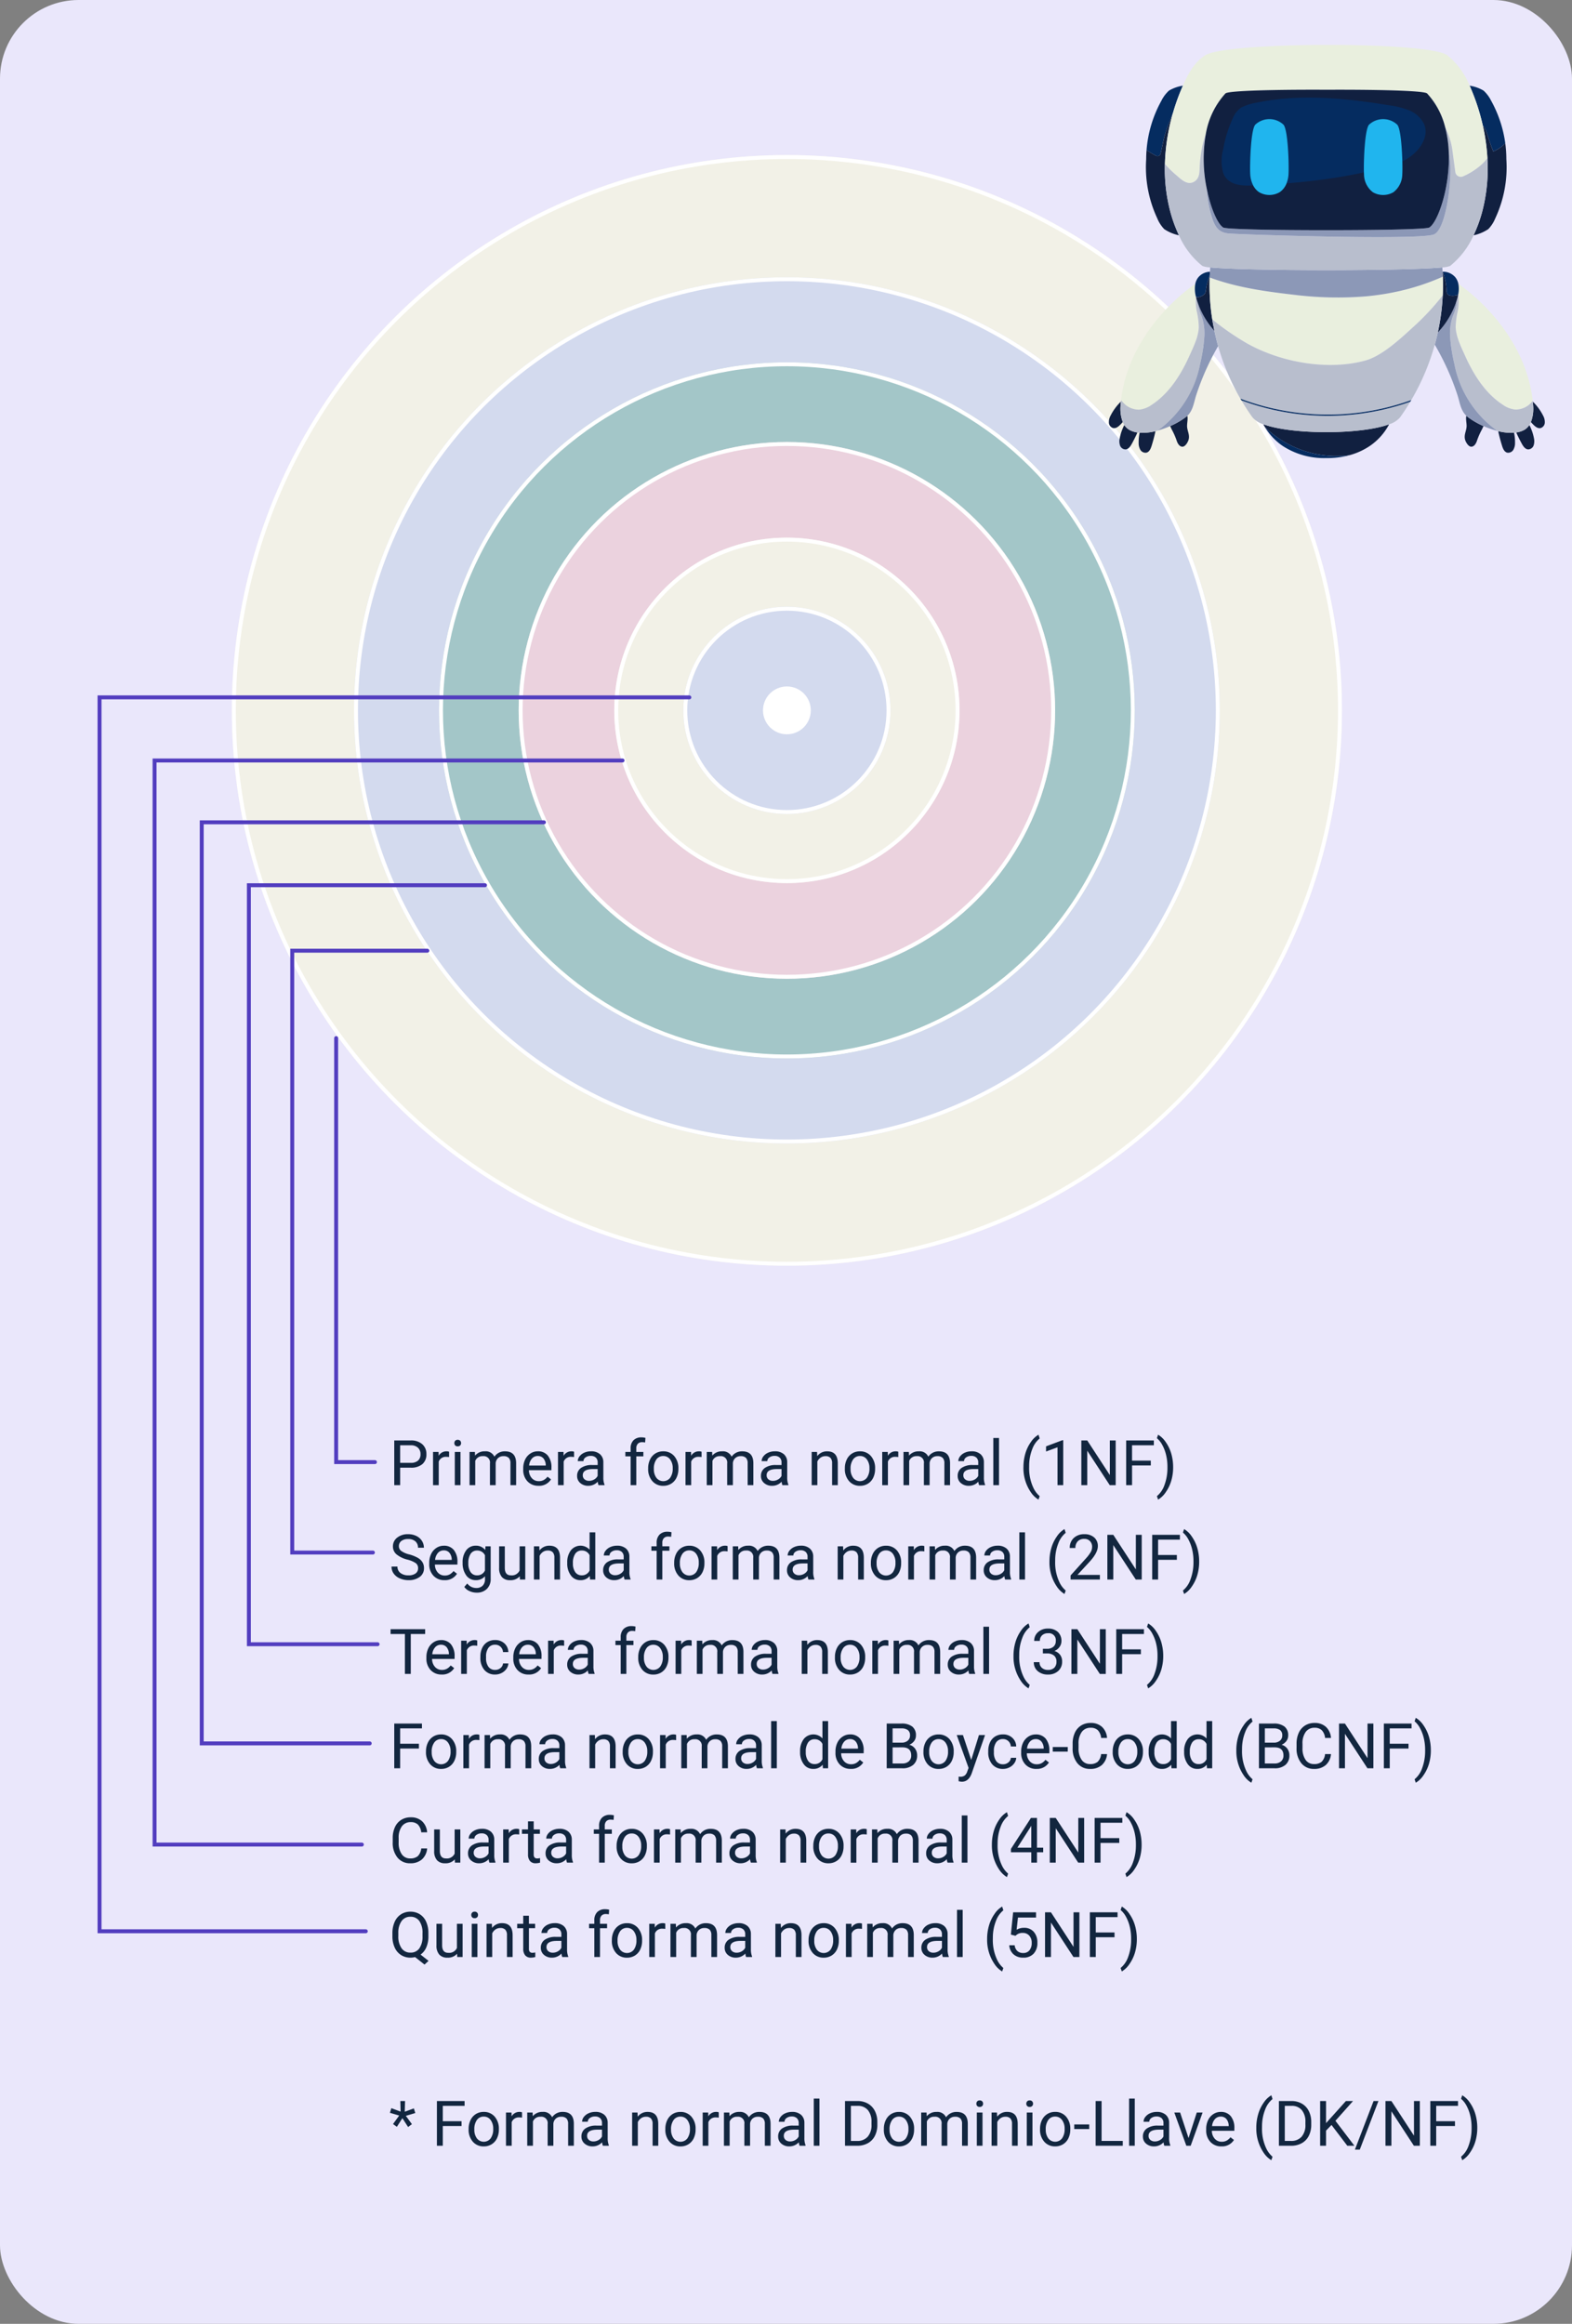 <svg xmlns="http://www.w3.org/2000/svg" xmlns:xlink="http://www.w3.org/1999/xlink" width="400" height="591" viewBox="0 0 400 591">
  <rect x="0" y="0" width="400" height="591" fill="#808080" stroke="none"/>
  <defs>
    <clipPath id="clip-path">
      <rect id="Rectángulo_412463" data-name="Rectángulo 412463" width="110.944" height="105.088" fill="none"/>
    </clipPath>
  </defs>
  <g id="Grupo_1114427" data-name="Grupo 1114427" transform="translate(1766 8528)">
    <rect id="Rectángulo_412125" data-name="Rectángulo 412125" width="400" height="591" rx="20" transform="translate(-1766 -8528)" fill="#eae7fb"/>
    <path id="Trazado_919202" data-name="Trazado 919202" d="M2.82,10.547V15H1.32V3.625h4.2a4.215,4.215,0,0,1,2.926.953A3.231,3.231,0,0,1,9.5,7.1,3.189,3.189,0,0,1,8.465,9.652a4.4,4.4,0,0,1-2.965.895Zm0-1.227h2.7a2.7,2.7,0,0,0,1.844-.567A2.075,2.075,0,0,0,8,7.113a2.143,2.143,0,0,0-.641-1.628A2.525,2.525,0,0,0,5.6,4.852H2.82ZM15.273,7.844a4.331,4.331,0,0,0-.711-.055A1.9,1.9,0,0,0,12.633,9v6H11.188V6.547h1.406l.023.977a2.251,2.251,0,0,1,2.016-1.133,1.477,1.477,0,0,1,.641.109ZM18.172,15H16.727V6.547h1.445ZM16.609,4.3a.863.863,0,0,1,.215-.594.807.807,0,0,1,.637-.242.819.819,0,0,1,.641.242.854.854,0,0,1,.219.594.826.826,0,0,1-.219.586.834.834,0,0,1-.641.234.821.821,0,0,1-.637-.234A.834.834,0,0,1,16.609,4.3Zm5.234,2.242.039.938a3.122,3.122,0,0,1,2.508-1.094A2.417,2.417,0,0,1,26.8,7.75a3.2,3.2,0,0,1,1.1-.984,3.242,3.242,0,0,1,1.6-.375q2.781,0,2.828,2.945V15H30.883V9.422a1.941,1.941,0,0,0-.414-1.355,1.823,1.823,0,0,0-1.391-.449,1.916,1.916,0,0,0-1.336.48,1.949,1.949,0,0,0-.617,1.293V15H25.672V9.461a1.613,1.613,0,0,0-1.8-1.844,1.934,1.934,0,0,0-1.945,1.211V15H20.477V6.547Zm16.172,8.609a3.693,3.693,0,0,1-2.8-1.129,4.19,4.19,0,0,1-1.078-3.02v-.266a5.073,5.073,0,0,1,.48-2.246,3.748,3.748,0,0,1,1.344-1.547,3.378,3.378,0,0,1,1.871-.559A3.166,3.166,0,0,1,40.4,7.477a4.7,4.7,0,0,1,.914,3.109v.6H35.586a3,3,0,0,0,.73,2.02,2.3,2.3,0,0,0,1.777.77,2.517,2.517,0,0,0,1.3-.312,3.259,3.259,0,0,0,.93-.828l.883.688A3.55,3.55,0,0,1,38.016,15.156Zm-.18-7.578a1.928,1.928,0,0,0-1.469.637A3.1,3.1,0,0,0,35.633,10h4.234V9.891a2.753,2.753,0,0,0-.594-1.707A1.815,1.815,0,0,0,37.836,7.578Zm9.234.266a4.331,4.331,0,0,0-.711-.055A1.9,1.9,0,0,0,44.43,9v6H42.984V6.547h1.406l.023.977A2.251,2.251,0,0,1,46.43,6.391a1.477,1.477,0,0,1,.641.109ZM53.3,15a3.036,3.036,0,0,1-.2-.891A3.225,3.225,0,0,1,50.7,15.156a2.984,2.984,0,0,1-2.051-.707,2.287,2.287,0,0,1-.8-1.793,2.39,2.39,0,0,1,1-2.051,4.733,4.733,0,0,1,2.824-.73h1.406V9.211A1.623,1.623,0,0,0,52.625,8a1.821,1.821,0,0,0-1.336-.449,2.107,2.107,0,0,0-1.3.391,1.151,1.151,0,0,0-.523.945H48.016a2,2,0,0,1,.449-1.223,3.066,3.066,0,0,1,1.219-.934,4.1,4.1,0,0,1,1.691-.344,3.342,3.342,0,0,1,2.289.73,2.635,2.635,0,0,1,.859,2.012v3.891a4.757,4.757,0,0,0,.3,1.852V15Zm-2.4-1.1a2.54,2.54,0,0,0,1.289-.352,2.127,2.127,0,0,0,.883-.914V10.9H51.945q-2.656,0-2.656,1.555a1.316,1.316,0,0,0,.453,1.063A1.742,1.742,0,0,0,50.906,13.9ZM61.461,15V7.664H60.125V6.547h1.336V5.68a2.878,2.878,0,0,1,.727-2.1,2.745,2.745,0,0,1,2.055-.742,3.816,3.816,0,0,1,.992.132l-.078,1.165a4.151,4.151,0,0,0-.781-.07,1.41,1.41,0,0,0-1.086.411,1.669,1.669,0,0,0-.383,1.18v.893h1.8V7.664h-1.8V15Zm4.461-4.3a4.993,4.993,0,0,1,.488-2.234A3.643,3.643,0,0,1,67.77,6.93a3.7,3.7,0,0,1,1.988-.539,3.565,3.565,0,0,1,2.793,1.2,4.6,4.6,0,0,1,1.066,3.18v.1a5.036,5.036,0,0,1-.473,2.215,3.589,3.589,0,0,1-1.352,1.527,3.743,3.743,0,0,1-2.02.547,3.556,3.556,0,0,1-2.785-1.2A4.575,4.575,0,0,1,65.922,10.8Zm1.453.172a3.616,3.616,0,0,0,.652,2.258,2.211,2.211,0,0,0,3.5-.012,3.955,3.955,0,0,0,.648-2.418,3.61,3.61,0,0,0-.66-2.254,2.1,2.1,0,0,0-1.754-.863,2.075,2.075,0,0,0-1.727.852A3.925,3.925,0,0,0,67.375,10.867ZM79.516,7.844a4.331,4.331,0,0,0-.711-.055A1.9,1.9,0,0,0,76.875,9v6H75.43V6.547h1.406l.023.977a2.251,2.251,0,0,1,2.016-1.133,1.477,1.477,0,0,1,.641.109Zm2.688-1.3.039.938A3.122,3.122,0,0,1,84.75,6.391,2.417,2.417,0,0,1,87.164,7.75a3.2,3.2,0,0,1,1.1-.984,3.242,3.242,0,0,1,1.6-.375q2.781,0,2.828,2.945V15H91.242V9.422a1.941,1.941,0,0,0-.414-1.355,1.823,1.823,0,0,0-1.391-.449A1.916,1.916,0,0,0,88.1,8.1a1.949,1.949,0,0,0-.617,1.293V15H86.031V9.461a1.613,1.613,0,0,0-1.8-1.844,1.934,1.934,0,0,0-1.945,1.211V15H80.836V6.547ZM100.086,15a3.036,3.036,0,0,1-.2-.891,3.225,3.225,0,0,1-2.406,1.047,2.984,2.984,0,0,1-2.051-.707,2.288,2.288,0,0,1-.8-1.793,2.39,2.39,0,0,1,1-2.051,4.733,4.733,0,0,1,2.824-.73h1.406V9.211A1.623,1.623,0,0,0,99.406,8a1.821,1.821,0,0,0-1.336-.449,2.108,2.108,0,0,0-1.3.391,1.151,1.151,0,0,0-.523.945H94.8a2,2,0,0,1,.449-1.223,3.066,3.066,0,0,1,1.219-.934,4.1,4.1,0,0,1,1.691-.344,3.342,3.342,0,0,1,2.289.73,2.635,2.635,0,0,1,.859,2.012v3.891a4.757,4.757,0,0,0,.3,1.852V15Zm-2.4-1.1a2.54,2.54,0,0,0,1.289-.352,2.127,2.127,0,0,0,.883-.914V10.9H98.727q-2.656,0-2.656,1.555a1.316,1.316,0,0,0,.453,1.063A1.742,1.742,0,0,0,97.688,13.9ZM108.9,6.547l.047,1.063a3.08,3.08,0,0,1,2.531-1.219q2.68,0,2.7,3.023V15h-1.445V9.406a1.946,1.946,0,0,0-.418-1.352,1.675,1.675,0,0,0-1.277-.437,2.086,2.086,0,0,0-1.234.375,2.546,2.546,0,0,0-.828.984V15h-1.445V6.547Zm7.078,4.148a4.993,4.993,0,0,1,.488-2.234,3.643,3.643,0,0,1,1.359-1.531,3.7,3.7,0,0,1,1.988-.539,3.565,3.565,0,0,1,2.793,1.2,4.6,4.6,0,0,1,1.066,3.18v.1a5.036,5.036,0,0,1-.473,2.215,3.589,3.589,0,0,1-1.352,1.527,3.743,3.743,0,0,1-2.02.547,3.556,3.556,0,0,1-2.785-1.2,4.575,4.575,0,0,1-1.066-3.164Zm1.453.172a3.616,3.616,0,0,0,.652,2.258,2.211,2.211,0,0,0,3.5-.012,3.955,3.955,0,0,0,.648-2.418,3.61,3.61,0,0,0-.66-2.254,2.1,2.1,0,0,0-1.754-.863,2.075,2.075,0,0,0-1.727.852A3.925,3.925,0,0,0,117.43,10.867ZM129.57,7.844a4.331,4.331,0,0,0-.711-.055A1.9,1.9,0,0,0,126.93,9v6h-1.445V6.547h1.406l.023.977a2.251,2.251,0,0,1,2.016-1.133,1.477,1.477,0,0,1,.641.109Zm2.688-1.3.039.938A3.122,3.122,0,0,1,134.8,6.391a2.417,2.417,0,0,1,2.414,1.359,3.2,3.2,0,0,1,1.1-.984,3.242,3.242,0,0,1,1.6-.375q2.781,0,2.828,2.945V15H141.3V9.422a1.941,1.941,0,0,0-.414-1.355,1.823,1.823,0,0,0-1.391-.449,1.917,1.917,0,0,0-1.336.48,1.949,1.949,0,0,0-.617,1.293V15h-1.453V9.461a1.613,1.613,0,0,0-1.8-1.844,1.934,1.934,0,0,0-1.945,1.211V15h-1.445V6.547ZM150.141,15a3.036,3.036,0,0,1-.2-.891,3.225,3.225,0,0,1-2.406,1.047,2.984,2.984,0,0,1-2.051-.707,2.287,2.287,0,0,1-.8-1.793,2.39,2.39,0,0,1,1-2.051,4.733,4.733,0,0,1,2.824-.73h1.406V9.211A1.623,1.623,0,0,0,149.461,8a1.821,1.821,0,0,0-1.336-.449,2.107,2.107,0,0,0-1.3.391,1.151,1.151,0,0,0-.523.945h-1.453a2,2,0,0,1,.449-1.223,3.066,3.066,0,0,1,1.219-.934,4.1,4.1,0,0,1,1.691-.344,3.342,3.342,0,0,1,2.289.73,2.635,2.635,0,0,1,.859,2.012v3.891a4.757,4.757,0,0,0,.3,1.852V15Zm-2.4-1.1a2.54,2.54,0,0,0,1.289-.352,2.127,2.127,0,0,0,.883-.914V10.9h-1.133q-2.656,0-2.656,1.555a1.316,1.316,0,0,0,.453,1.063A1.742,1.742,0,0,0,147.742,13.9ZM155.2,15H153.75V3H155.2Zm6.219-4.617a12.079,12.079,0,0,1,.473-3.391,9.85,9.85,0,0,1,1.41-2.953,6,6,0,0,1,1.945-1.875l.3.953a6.222,6.222,0,0,0-1.871,2.672,11.583,11.583,0,0,0-.8,4.023l-.008.664a11.643,11.643,0,0,0,1.1,5.234,6.252,6.252,0,0,0,1.578,2.078l-.3.883a6.192,6.192,0,0,1-1.984-1.937A10.859,10.859,0,0,1,161.414,10.383ZM171.539,15h-1.453V5.367l-2.914,1.07V5.125l4.141-1.555h.227Zm13.352,0h-1.508l-5.727-8.766V15h-1.508V3.625h1.508l5.742,8.8v-8.8h1.492Zm8.938-5.023h-4.773V15h-1.5V3.625H194.6V4.852h-5.547v3.9h4.773Zm5.68.484a12.084,12.084,0,0,1-.457,3.34,9.876,9.876,0,0,1-1.4,2.949,6.127,6.127,0,0,1-1.973,1.922l-.3-.883a6.281,6.281,0,0,0,1.934-2.863,12.387,12.387,0,0,0,.746-4.309v-.25a12.861,12.861,0,0,0-.344-3.051,10.3,10.3,0,0,0-.957-2.527,5.838,5.838,0,0,0-1.379-1.742l.3-.883a6.1,6.1,0,0,1,1.965,1.906,9.9,9.9,0,0,1,1.4,2.945A12.364,12.364,0,0,1,199.508,10.461ZM4.672,33.93a7.053,7.053,0,0,1-2.809-1.363,2.6,2.6,0,0,1-.879-2,2.751,2.751,0,0,1,1.074-2.223,4.269,4.269,0,0,1,2.793-.879,4.66,4.66,0,0,1,2.09.453,3.436,3.436,0,0,1,1.422,1.25,3.2,3.2,0,0,1,.5,1.742H7.359A2.08,2.08,0,0,0,6.7,29.287,2.669,2.669,0,0,0,4.852,28.7a2.732,2.732,0,0,0-1.73.489A1.632,1.632,0,0,0,2.5,30.542a1.468,1.468,0,0,0,.59,1.178A5.786,5.786,0,0,0,5.1,32.6a9.316,9.316,0,0,1,2.219.88A3.367,3.367,0,0,1,8.5,34.6a2.861,2.861,0,0,1,.387,1.508,2.658,2.658,0,0,1-1.078,2.215,4.6,4.6,0,0,1-2.883.832,5.347,5.347,0,0,1-2.187-.449,3.681,3.681,0,0,1-1.566-1.23A3,3,0,0,1,.625,35.7H2.133a1.959,1.959,0,0,0,.762,1.629,3.207,3.207,0,0,0,2.035.6,2.948,2.948,0,0,0,1.82-.484,1.573,1.573,0,0,0,.633-1.32A1.545,1.545,0,0,0,6.8,34.832,6.755,6.755,0,0,0,4.672,33.93Zm9.422,5.227a3.693,3.693,0,0,1-2.8-1.129,4.19,4.19,0,0,1-1.078-3.02v-.266A5.073,5.073,0,0,1,10.7,32.5a3.748,3.748,0,0,1,1.344-1.547,3.378,3.378,0,0,1,1.871-.559,3.166,3.166,0,0,1,2.563,1.086,4.7,4.7,0,0,1,.914,3.109v.6H11.664a3,3,0,0,0,.73,2.02,2.3,2.3,0,0,0,1.777.77,2.517,2.517,0,0,0,1.3-.312,3.258,3.258,0,0,0,.93-.828l.883.688A3.55,3.55,0,0,1,14.094,39.156Zm-.18-7.578a1.928,1.928,0,0,0-1.469.637A3.1,3.1,0,0,0,11.711,34h4.234v-.109a2.753,2.753,0,0,0-.594-1.707A1.815,1.815,0,0,0,13.914,31.578Zm4.8,3.125a4.968,4.968,0,0,1,.914-3.145,2.923,2.923,0,0,1,2.422-1.168,2.908,2.908,0,0,1,2.414,1.094l.07-.937h1.32V38.8a3.439,3.439,0,0,1-.973,2.586,3.589,3.589,0,0,1-2.613.945,4.348,4.348,0,0,1-1.789-.391,3.08,3.08,0,0,1-1.336-1.07L19.9,40a2.826,2.826,0,0,0,2.273,1.148,2.214,2.214,0,0,0,1.645-.594,2.269,2.269,0,0,0,.59-1.672v-.727a2.971,2.971,0,0,1-2.367,1,2.887,2.887,0,0,1-2.4-1.2A5.224,5.224,0,0,1,18.719,34.7Zm1.453.164a3.79,3.79,0,0,0,.586,2.246,1.9,1.9,0,0,0,1.641.816,2.117,2.117,0,0,0,2.008-1.242V32.828a2.142,2.142,0,0,0-1.992-1.211,1.921,1.921,0,0,0-1.648.82A4.128,4.128,0,0,0,20.172,34.867Zm13.086,3.3a3.07,3.07,0,0,1-2.477.992,2.628,2.628,0,0,1-2.059-.785,3.4,3.4,0,0,1-.715-2.324v-5.5h1.445v5.461q0,1.922,1.563,1.922a2.163,2.163,0,0,0,2.2-1.234V30.547h1.445V39H33.289Zm4.969-7.617.047,1.063A3.08,3.08,0,0,1,40.8,30.391q2.68,0,2.7,3.023V39H42.063V33.406a1.946,1.946,0,0,0-.418-1.352,1.675,1.675,0,0,0-1.277-.437,2.086,2.086,0,0,0-1.234.375,2.546,2.546,0,0,0-.828.984V39H36.859V30.547ZM45.336,34.7a4.952,4.952,0,0,1,.922-3.129,3.137,3.137,0,0,1,4.766-.168V27h1.445V39H51.141l-.07-.906a2.943,2.943,0,0,1-2.414,1.063,2.887,2.887,0,0,1-2.395-1.2,5.008,5.008,0,0,1-.926-3.141Zm1.445.164a3.749,3.749,0,0,0,.594,2.25,1.919,1.919,0,0,0,1.641.813A2.108,2.108,0,0,0,51.023,36.7V32.813a2.125,2.125,0,0,0-1.992-1.2,1.929,1.929,0,0,0-1.656.82A4.128,4.128,0,0,0,46.781,34.867ZM59.93,39a3.036,3.036,0,0,1-.2-.891,3.225,3.225,0,0,1-2.406,1.047,2.984,2.984,0,0,1-2.051-.707,2.287,2.287,0,0,1-.8-1.793,2.39,2.39,0,0,1,1-2.051,4.733,4.733,0,0,1,2.824-.73H59.7v-.664A1.623,1.623,0,0,0,59.25,32a1.821,1.821,0,0,0-1.336-.449,2.107,2.107,0,0,0-1.3.391,1.151,1.151,0,0,0-.523.945H54.641a2,2,0,0,1,.449-1.223,3.066,3.066,0,0,1,1.219-.934A4.1,4.1,0,0,1,58,30.391a3.342,3.342,0,0,1,2.289.73,2.635,2.635,0,0,1,.859,2.012v3.891a4.757,4.757,0,0,0,.3,1.852V39Zm-2.4-1.1a2.54,2.54,0,0,0,1.289-.352,2.127,2.127,0,0,0,.883-.914V34.9H58.57q-2.656,0-2.656,1.555a1.316,1.316,0,0,0,.453,1.063A1.742,1.742,0,0,0,57.531,37.9ZM68.086,39V31.664H66.75V30.547h1.336V29.68a2.878,2.878,0,0,1,.727-2.1,2.745,2.745,0,0,1,2.055-.742,3.816,3.816,0,0,1,.992.132l-.078,1.165a4.151,4.151,0,0,0-.781-.07,1.41,1.41,0,0,0-1.086.411,1.669,1.669,0,0,0-.383,1.18v.893h1.8v1.117h-1.8V39Zm4.461-4.3a4.993,4.993,0,0,1,.488-2.234,3.643,3.643,0,0,1,1.359-1.531,3.7,3.7,0,0,1,1.988-.539,3.565,3.565,0,0,1,2.793,1.2,4.6,4.6,0,0,1,1.066,3.18v.1a5.036,5.036,0,0,1-.473,2.215,3.589,3.589,0,0,1-1.352,1.527,3.743,3.743,0,0,1-2.02.547,3.556,3.556,0,0,1-2.785-1.2A4.575,4.575,0,0,1,72.547,34.8ZM74,34.867a3.616,3.616,0,0,0,.652,2.258,2.211,2.211,0,0,0,3.5-.012A3.955,3.955,0,0,0,78.8,34.7a3.61,3.61,0,0,0-.66-2.254,2.1,2.1,0,0,0-1.754-.863,2.075,2.075,0,0,0-1.727.852A3.925,3.925,0,0,0,74,34.867Zm12.141-3.023a4.331,4.331,0,0,0-.711-.055A1.9,1.9,0,0,0,83.5,33v6H82.055V30.547h1.406l.023.977A2.251,2.251,0,0,1,85.5,30.391a1.477,1.477,0,0,1,.641.109Zm2.688-1.3.039.938a3.122,3.122,0,0,1,2.508-1.094,2.417,2.417,0,0,1,2.414,1.359,3.2,3.2,0,0,1,1.1-.984,3.242,3.242,0,0,1,1.6-.375q2.781,0,2.828,2.945V39H97.867V33.422a1.941,1.941,0,0,0-.414-1.355,1.823,1.823,0,0,0-1.391-.449,1.916,1.916,0,0,0-1.336.48,1.949,1.949,0,0,0-.617,1.293V39H92.656V33.461a1.613,1.613,0,0,0-1.8-1.844,1.934,1.934,0,0,0-1.945,1.211V39H87.461V30.547ZM106.711,39a3.036,3.036,0,0,1-.2-.891,3.225,3.225,0,0,1-2.406,1.047,2.984,2.984,0,0,1-2.051-.707,2.288,2.288,0,0,1-.8-1.793,2.39,2.39,0,0,1,1-2.051,4.733,4.733,0,0,1,2.824-.73h1.406v-.664A1.623,1.623,0,0,0,106.031,32a1.821,1.821,0,0,0-1.336-.449,2.108,2.108,0,0,0-1.3.391,1.151,1.151,0,0,0-.523.945h-1.453a2,2,0,0,1,.449-1.223,3.066,3.066,0,0,1,1.219-.934,4.1,4.1,0,0,1,1.691-.344,3.342,3.342,0,0,1,2.289.73,2.635,2.635,0,0,1,.859,2.012v3.891a4.757,4.757,0,0,0,.3,1.852V39Zm-2.4-1.1a2.54,2.54,0,0,0,1.289-.352,2.127,2.127,0,0,0,.883-.914V34.9h-1.133q-2.656,0-2.656,1.555a1.316,1.316,0,0,0,.453,1.063A1.742,1.742,0,0,0,104.313,37.9Zm11.211-7.352.047,1.063a3.08,3.08,0,0,1,2.531-1.219q2.68,0,2.7,3.023V39h-1.445V33.406a1.946,1.946,0,0,0-.418-1.352,1.675,1.675,0,0,0-1.277-.437,2.086,2.086,0,0,0-1.234.375,2.546,2.546,0,0,0-.828.984V39h-1.445V30.547ZM122.6,34.7a4.993,4.993,0,0,1,.488-2.234,3.643,3.643,0,0,1,1.359-1.531,3.7,3.7,0,0,1,1.988-.539,3.565,3.565,0,0,1,2.793,1.2,4.6,4.6,0,0,1,1.066,3.18v.1a5.036,5.036,0,0,1-.473,2.215,3.589,3.589,0,0,1-1.352,1.527,3.743,3.743,0,0,1-2.02.547,3.556,3.556,0,0,1-2.785-1.2A4.575,4.575,0,0,1,122.6,34.8Zm1.453.172a3.616,3.616,0,0,0,.652,2.258,2.211,2.211,0,0,0,3.5-.012,3.954,3.954,0,0,0,.648-2.418,3.61,3.61,0,0,0-.66-2.254,2.1,2.1,0,0,0-1.754-.863,2.075,2.075,0,0,0-1.727.852A3.925,3.925,0,0,0,124.055,34.867ZM136.2,31.844a4.331,4.331,0,0,0-.711-.055A1.9,1.9,0,0,0,133.555,33v6h-1.445V30.547h1.406l.023.977a2.251,2.251,0,0,1,2.016-1.133,1.477,1.477,0,0,1,.641.109Zm2.688-1.3.039.938a3.122,3.122,0,0,1,2.508-1.094,2.417,2.417,0,0,1,2.414,1.359,3.2,3.2,0,0,1,1.1-.984,3.242,3.242,0,0,1,1.6-.375q2.781,0,2.828,2.945V39h-1.445V33.422a1.941,1.941,0,0,0-.414-1.355,1.823,1.823,0,0,0-1.391-.449,1.917,1.917,0,0,0-1.336.48,1.949,1.949,0,0,0-.617,1.293V39h-1.453V33.461a1.613,1.613,0,0,0-1.8-1.844,1.934,1.934,0,0,0-1.945,1.211V39h-1.445V30.547ZM156.766,39a3.036,3.036,0,0,1-.2-.891,3.225,3.225,0,0,1-2.406,1.047,2.984,2.984,0,0,1-2.051-.707,2.287,2.287,0,0,1-.8-1.793,2.39,2.39,0,0,1,1-2.051,4.733,4.733,0,0,1,2.824-.73h1.406v-.664A1.623,1.623,0,0,0,156.086,32a1.821,1.821,0,0,0-1.336-.449,2.107,2.107,0,0,0-1.3.391,1.151,1.151,0,0,0-.523.945h-1.453a2,2,0,0,1,.449-1.223,3.066,3.066,0,0,1,1.219-.934,4.1,4.1,0,0,1,1.691-.344,3.342,3.342,0,0,1,2.289.73,2.635,2.635,0,0,1,.859,2.012v3.891a4.757,4.757,0,0,0,.3,1.852V39Zm-2.4-1.1a2.54,2.54,0,0,0,1.289-.352,2.127,2.127,0,0,0,.883-.914V34.9h-1.133q-2.656,0-2.656,1.555a1.316,1.316,0,0,0,.453,1.063A1.742,1.742,0,0,0,154.367,37.9ZM161.82,39h-1.445V27h1.445Zm6.219-4.617a12.079,12.079,0,0,1,.473-3.391,9.85,9.85,0,0,1,1.41-2.953,6,6,0,0,1,1.945-1.875l.3.953a6.222,6.222,0,0,0-1.871,2.672,11.583,11.583,0,0,0-.8,4.023l-.008.664a11.643,11.643,0,0,0,1.1,5.234,6.252,6.252,0,0,0,1.578,2.078l-.3.883a6.192,6.192,0,0,1-1.984-1.937A10.859,10.859,0,0,1,168.039,34.383ZM180.867,39h-7.453V37.961l3.938-4.375a9.355,9.355,0,0,0,1.207-1.613,2.692,2.692,0,0,0,.332-1.285,2.041,2.041,0,0,0-.539-1.461,1.885,1.885,0,0,0-1.437-.57,2.232,2.232,0,0,0-1.676.613,2.343,2.343,0,0,0-.6,1.707H173.2a3.355,3.355,0,0,1,1.012-2.539,3.751,3.751,0,0,1,2.707-.969,3.6,3.6,0,0,1,2.508.832,2.838,2.838,0,0,1,.922,2.215q0,1.68-2.141,4l-3.047,3.3h5.711Zm10.648,0h-1.508l-5.727-8.766V39h-1.508V27.625h1.508l5.742,8.8v-8.8h1.492Zm8.938-5.023H195.68V39h-1.5V27.625h7.047v1.227H195.68v3.9h4.773Zm5.68.484a12.085,12.085,0,0,1-.457,3.34,9.876,9.876,0,0,1-1.4,2.949,6.127,6.127,0,0,1-1.973,1.922l-.3-.883a6.281,6.281,0,0,0,1.934-2.863,12.387,12.387,0,0,0,.746-4.309v-.25a12.861,12.861,0,0,0-.344-3.051,10.3,10.3,0,0,0-.957-2.527A5.838,5.838,0,0,0,202,27.047l.3-.883a6.1,6.1,0,0,1,1.965,1.906,9.9,9.9,0,0,1,1.4,2.945A12.364,12.364,0,0,1,206.133,34.461ZM9.18,52.852H5.523V63H4.031V52.852H.383V51.625h8.8Zm4.2,10.3a3.693,3.693,0,0,1-2.8-1.129A4.19,4.19,0,0,1,9.5,59.008v-.266A5.073,5.073,0,0,1,9.98,56.5a3.748,3.748,0,0,1,1.344-1.547,3.378,3.378,0,0,1,1.871-.559,3.166,3.166,0,0,1,2.563,1.086,4.7,4.7,0,0,1,.914,3.109v.6H10.945a3,3,0,0,0,.73,2.02,2.3,2.3,0,0,0,1.777.77,2.517,2.517,0,0,0,1.3-.312,3.258,3.258,0,0,0,.93-.828l.883.688A3.55,3.55,0,0,1,13.375,63.156Zm-.18-7.578a1.928,1.928,0,0,0-1.469.637A3.1,3.1,0,0,0,10.992,58h4.234v-.109a2.753,2.753,0,0,0-.594-1.707A1.815,1.815,0,0,0,13.2,55.578Zm9.234.266a4.331,4.331,0,0,0-.711-.055A1.9,1.9,0,0,0,19.789,57v6H18.344V54.547H19.75l.023.977a2.251,2.251,0,0,1,2.016-1.133,1.477,1.477,0,0,1,.641.109ZM27,61.977a2.082,2.082,0,0,0,1.352-.469,1.649,1.649,0,0,0,.641-1.172h1.367a2.621,2.621,0,0,1-.5,1.383,3.293,3.293,0,0,1-1.23,1.047A3.55,3.55,0,0,1,27,63.156,3.482,3.482,0,0,1,24.254,62a4.59,4.59,0,0,1-1.02-3.152v-.242a5.089,5.089,0,0,1,.453-2.2,3.451,3.451,0,0,1,1.3-1.492,3.7,3.7,0,0,1,2-.531,3.39,3.39,0,0,1,2.363.852,3.043,3.043,0,0,1,1,2.211H28.992a1.992,1.992,0,0,0-.621-1.348,1.932,1.932,0,0,0-1.379-.527,2.023,2.023,0,0,0-1.707.793,3.724,3.724,0,0,0-.605,2.293v.273a3.65,3.65,0,0,0,.6,2.25A2.033,2.033,0,0,0,27,61.977Zm8.492,1.18a3.693,3.693,0,0,1-2.8-1.129,4.19,4.19,0,0,1-1.078-3.02v-.266A5.073,5.073,0,0,1,32.1,56.5a3.748,3.748,0,0,1,1.344-1.547,3.378,3.378,0,0,1,1.871-.559,3.166,3.166,0,0,1,2.563,1.086,4.7,4.7,0,0,1,.914,3.109v.6H33.063a3,3,0,0,0,.73,2.02,2.3,2.3,0,0,0,1.777.77,2.517,2.517,0,0,0,1.3-.312,3.258,3.258,0,0,0,.93-.828l.883.688A3.55,3.55,0,0,1,35.492,63.156Zm-.18-7.578a1.928,1.928,0,0,0-1.469.637A3.1,3.1,0,0,0,33.109,58h4.234v-.109a2.753,2.753,0,0,0-.594-1.707A1.815,1.815,0,0,0,35.313,55.578Zm9.234.266a4.331,4.331,0,0,0-.711-.055A1.9,1.9,0,0,0,41.906,57v6H40.461V54.547h1.406l.023.977a2.251,2.251,0,0,1,2.016-1.133,1.477,1.477,0,0,1,.641.109ZM50.781,63a3.036,3.036,0,0,1-.2-.891,3.225,3.225,0,0,1-2.406,1.047,2.984,2.984,0,0,1-2.051-.707,2.287,2.287,0,0,1-.8-1.793,2.39,2.39,0,0,1,1-2.051,4.733,4.733,0,0,1,2.824-.73h1.406v-.664A1.623,1.623,0,0,0,50.1,56a1.821,1.821,0,0,0-1.336-.449,2.107,2.107,0,0,0-1.3.391,1.151,1.151,0,0,0-.523.945H45.492a2,2,0,0,1,.449-1.223,3.066,3.066,0,0,1,1.219-.934,4.1,4.1,0,0,1,1.691-.344,3.342,3.342,0,0,1,2.289.73A2.635,2.635,0,0,1,52,57.133v3.891a4.757,4.757,0,0,0,.3,1.852V63Zm-2.4-1.1a2.54,2.54,0,0,0,1.289-.352,2.127,2.127,0,0,0,.883-.914V58.9H49.422q-2.656,0-2.656,1.555a1.316,1.316,0,0,0,.453,1.063A1.742,1.742,0,0,0,48.383,61.9ZM58.938,63V55.664H57.6V54.547h1.336V53.68a2.878,2.878,0,0,1,.727-2.1,2.745,2.745,0,0,1,2.055-.742,3.816,3.816,0,0,1,.992.132l-.078,1.165a4.151,4.151,0,0,0-.781-.07,1.41,1.41,0,0,0-1.086.411,1.669,1.669,0,0,0-.383,1.18v.893h1.8v1.117h-1.8V63ZM63.4,58.7a4.993,4.993,0,0,1,.488-2.234,3.643,3.643,0,0,1,1.359-1.531,3.7,3.7,0,0,1,1.988-.539,3.565,3.565,0,0,1,2.793,1.2,4.6,4.6,0,0,1,1.066,3.18v.1a5.036,5.036,0,0,1-.473,2.215,3.589,3.589,0,0,1-1.352,1.527,3.743,3.743,0,0,1-2.02.547,3.556,3.556,0,0,1-2.785-1.2A4.575,4.575,0,0,1,63.4,58.8Zm1.453.172a3.616,3.616,0,0,0,.652,2.258,2.211,2.211,0,0,0,3.5-.012,3.955,3.955,0,0,0,.648-2.418,3.61,3.61,0,0,0-.66-2.254,2.1,2.1,0,0,0-1.754-.863,2.075,2.075,0,0,0-1.727.852A3.925,3.925,0,0,0,64.852,58.867Zm12.141-3.023a4.331,4.331,0,0,0-.711-.055A1.9,1.9,0,0,0,74.352,57v6H72.906V54.547h1.406l.023.977a2.251,2.251,0,0,1,2.016-1.133,1.477,1.477,0,0,1,.641.109Zm2.688-1.3.039.938a3.122,3.122,0,0,1,2.508-1.094,2.417,2.417,0,0,1,2.414,1.359,3.2,3.2,0,0,1,1.1-.984,3.242,3.242,0,0,1,1.6-.375q2.781,0,2.828,2.945V63H88.719V57.422a1.941,1.941,0,0,0-.414-1.355,1.823,1.823,0,0,0-1.391-.449,1.916,1.916,0,0,0-1.336.48,1.949,1.949,0,0,0-.617,1.293V63H83.508V57.461a1.613,1.613,0,0,0-1.8-1.844,1.934,1.934,0,0,0-1.945,1.211V63H78.313V54.547ZM97.563,63a3.036,3.036,0,0,1-.2-.891,3.225,3.225,0,0,1-2.406,1.047,2.984,2.984,0,0,1-2.051-.707,2.288,2.288,0,0,1-.8-1.793,2.39,2.39,0,0,1,1-2.051,4.733,4.733,0,0,1,2.824-.73h1.406v-.664A1.623,1.623,0,0,0,96.883,56a1.821,1.821,0,0,0-1.336-.449,2.107,2.107,0,0,0-1.3.391,1.151,1.151,0,0,0-.523.945H92.273a2,2,0,0,1,.449-1.223,3.066,3.066,0,0,1,1.219-.934,4.1,4.1,0,0,1,1.691-.344,3.342,3.342,0,0,1,2.289.73,2.635,2.635,0,0,1,.859,2.012v3.891a4.757,4.757,0,0,0,.3,1.852V63Zm-2.4-1.1a2.54,2.54,0,0,0,1.289-.352,2.127,2.127,0,0,0,.883-.914V58.9H96.2q-2.656,0-2.656,1.555A1.316,1.316,0,0,0,94,61.516,1.742,1.742,0,0,0,95.164,61.9Zm11.211-7.352.047,1.063a3.08,3.08,0,0,1,2.531-1.219q2.68,0,2.7,3.023V63h-1.445V57.406a1.946,1.946,0,0,0-.418-1.352,1.675,1.675,0,0,0-1.277-.437,2.086,2.086,0,0,0-1.234.375,2.546,2.546,0,0,0-.828.984V63h-1.445V54.547Zm7.078,4.148a4.993,4.993,0,0,1,.488-2.234A3.643,3.643,0,0,1,115.3,54.93a3.7,3.7,0,0,1,1.988-.539,3.565,3.565,0,0,1,2.793,1.2,4.6,4.6,0,0,1,1.066,3.18v.1a5.036,5.036,0,0,1-.473,2.215,3.589,3.589,0,0,1-1.352,1.527,3.743,3.743,0,0,1-2.02.547,3.556,3.556,0,0,1-2.785-1.2,4.575,4.575,0,0,1-1.066-3.164Zm1.453.172a3.616,3.616,0,0,0,.652,2.258,2.211,2.211,0,0,0,3.5-.012A3.955,3.955,0,0,0,119.7,58.7a3.61,3.61,0,0,0-.66-2.254,2.1,2.1,0,0,0-1.754-.863,2.075,2.075,0,0,0-1.727.852A3.925,3.925,0,0,0,114.906,58.867Zm12.141-3.023a4.331,4.331,0,0,0-.711-.055A1.9,1.9,0,0,0,124.406,57v6h-1.445V54.547h1.406l.023.977a2.251,2.251,0,0,1,2.016-1.133,1.477,1.477,0,0,1,.641.109Zm2.688-1.3.039.938a3.122,3.122,0,0,1,2.508-1.094A2.417,2.417,0,0,1,134.7,55.75a3.2,3.2,0,0,1,1.1-.984,3.242,3.242,0,0,1,1.6-.375q2.781,0,2.828,2.945V63h-1.445V57.422a1.941,1.941,0,0,0-.414-1.355,1.823,1.823,0,0,0-1.391-.449,1.917,1.917,0,0,0-1.336.48,1.949,1.949,0,0,0-.617,1.293V63h-1.453V57.461a1.613,1.613,0,0,0-1.8-1.844,1.934,1.934,0,0,0-1.945,1.211V63h-1.445V54.547ZM147.617,63a3.036,3.036,0,0,1-.2-.891,3.225,3.225,0,0,1-2.406,1.047,2.984,2.984,0,0,1-2.051-.707,2.287,2.287,0,0,1-.8-1.793,2.39,2.39,0,0,1,1-2.051,4.733,4.733,0,0,1,2.824-.73h1.406v-.664A1.623,1.623,0,0,0,146.938,56a1.821,1.821,0,0,0-1.336-.449,2.107,2.107,0,0,0-1.3.391,1.151,1.151,0,0,0-.523.945h-1.453a2,2,0,0,1,.449-1.223A3.066,3.066,0,0,1,144,54.734a4.1,4.1,0,0,1,1.691-.344,3.342,3.342,0,0,1,2.289.73,2.635,2.635,0,0,1,.859,2.012v3.891a4.757,4.757,0,0,0,.3,1.852V63Zm-2.4-1.1a2.54,2.54,0,0,0,1.289-.352,2.127,2.127,0,0,0,.883-.914V58.9h-1.133q-2.656,0-2.656,1.555a1.316,1.316,0,0,0,.453,1.063A1.742,1.742,0,0,0,145.219,61.9Zm7.453,1.1h-1.445V51h1.445Zm6.219-4.617a12.079,12.079,0,0,1,.473-3.391,9.85,9.85,0,0,1,1.41-2.953,6,6,0,0,1,1.945-1.875l.3.953a6.222,6.222,0,0,0-1.871,2.672,11.583,11.583,0,0,0-.8,4.023l-.008.664a11.643,11.643,0,0,0,1.1,5.234,6.252,6.252,0,0,0,1.578,2.078l-.3.883a6.192,6.192,0,0,1-1.984-1.937A10.859,10.859,0,0,1,158.891,58.383Zm7.477-1.773h1.086a2.387,2.387,0,0,0,1.609-.539,1.8,1.8,0,0,0,.586-1.414,1.764,1.764,0,0,0-1.992-2,2.072,2.072,0,0,0-1.5.535,1.873,1.873,0,0,0-.559,1.418h-1.445a2.9,2.9,0,0,1,.988-2.246,3.6,3.6,0,0,1,2.512-.895,3.558,3.558,0,0,1,2.523.852,3.076,3.076,0,0,1,.914,2.367,2.5,2.5,0,0,1-.48,1.438,2.9,2.9,0,0,1-1.309,1.039,2.8,2.8,0,0,1,1.449.984,2.734,2.734,0,0,1,.512,1.68,3.1,3.1,0,0,1-1,2.43,3.745,3.745,0,0,1-2.6.9,3.844,3.844,0,0,1-2.605-.867,2.877,2.877,0,0,1-1-2.289h1.453a1.859,1.859,0,0,0,.586,1.438,2.229,2.229,0,0,0,1.57.539,2.187,2.187,0,0,0,1.6-.547,2.108,2.108,0,0,0,.555-1.57,1.912,1.912,0,0,0-.609-1.523,2.655,2.655,0,0,0-1.758-.547h-1.086Zm16,6.391h-1.508l-5.727-8.766V63h-1.508V51.625h1.508l5.742,8.8v-8.8h1.492Zm8.938-5.023h-4.773V63h-1.5V51.625h7.047v1.227h-5.547v3.9H191.3Zm5.68.484a12.085,12.085,0,0,1-.457,3.34,9.876,9.876,0,0,1-1.4,2.949,6.127,6.127,0,0,1-1.973,1.922l-.3-.883a6.281,6.281,0,0,0,1.934-2.863,12.387,12.387,0,0,0,.746-4.309v-.25a12.861,12.861,0,0,0-.344-3.051,10.3,10.3,0,0,0-.957-2.527,5.838,5.838,0,0,0-1.379-1.742l.3-.883a6.1,6.1,0,0,1,1.965,1.906,9.9,9.9,0,0,1,1.4,2.945A12.364,12.364,0,0,1,196.984,58.461ZM7.594,81.977H2.82V87H1.32V75.625H8.367v1.227H2.82v3.9H7.594Zm1.8.719a4.993,4.993,0,0,1,.488-2.234,3.643,3.643,0,0,1,1.359-1.531,3.7,3.7,0,0,1,1.988-.539,3.565,3.565,0,0,1,2.793,1.2,4.6,4.6,0,0,1,1.066,3.18v.1a5.036,5.036,0,0,1-.473,2.215,3.589,3.589,0,0,1-1.352,1.527,3.743,3.743,0,0,1-2.02.547,3.556,3.556,0,0,1-2.785-1.2A4.575,4.575,0,0,1,9.391,82.8Zm1.453.172a3.616,3.616,0,0,0,.652,2.258,2.211,2.211,0,0,0,3.5-.012,3.955,3.955,0,0,0,.648-2.418,3.61,3.61,0,0,0-.66-2.254,2.1,2.1,0,0,0-1.754-.863,2.075,2.075,0,0,0-1.727.852A3.925,3.925,0,0,0,10.844,82.867Zm12.141-3.023a4.331,4.331,0,0,0-.711-.055A1.9,1.9,0,0,0,20.344,81v6H18.9V78.547H20.3l.023.977a2.251,2.251,0,0,1,2.016-1.133,1.477,1.477,0,0,1,.641.109Zm2.688-1.3.039.938a3.122,3.122,0,0,1,2.508-1.094,2.417,2.417,0,0,1,2.414,1.359,3.2,3.2,0,0,1,1.1-.984,3.242,3.242,0,0,1,1.6-.375q2.781,0,2.828,2.945V87H34.711V81.422a1.941,1.941,0,0,0-.414-1.355,1.823,1.823,0,0,0-1.391-.449,1.916,1.916,0,0,0-1.336.48,1.949,1.949,0,0,0-.617,1.293V87H29.5V81.461a1.613,1.613,0,0,0-1.8-1.844,1.934,1.934,0,0,0-1.945,1.211V87H24.3V78.547ZM43.555,87a3.036,3.036,0,0,1-.2-.891,3.225,3.225,0,0,1-2.406,1.047,2.984,2.984,0,0,1-2.051-.707,2.287,2.287,0,0,1-.8-1.793,2.39,2.39,0,0,1,1-2.051,4.733,4.733,0,0,1,2.824-.73h1.406v-.664A1.623,1.623,0,0,0,42.875,80a1.821,1.821,0,0,0-1.336-.449,2.108,2.108,0,0,0-1.3.391,1.151,1.151,0,0,0-.523.945H38.266a2,2,0,0,1,.449-1.223,3.066,3.066,0,0,1,1.219-.934,4.1,4.1,0,0,1,1.691-.344,3.342,3.342,0,0,1,2.289.73,2.635,2.635,0,0,1,.859,2.012v3.891a4.757,4.757,0,0,0,.3,1.852V87Zm-2.4-1.1a2.54,2.54,0,0,0,1.289-.352,2.127,2.127,0,0,0,.883-.914V82.9H42.2q-2.656,0-2.656,1.555a1.316,1.316,0,0,0,.453,1.063A1.742,1.742,0,0,0,41.156,85.9Zm11.211-7.352.047,1.063a3.08,3.08,0,0,1,2.531-1.219q2.68,0,2.7,3.023V87H56.2V81.406a1.946,1.946,0,0,0-.418-1.352,1.675,1.675,0,0,0-1.277-.437,2.086,2.086,0,0,0-1.234.375,2.546,2.546,0,0,0-.828.984V87H51V78.547ZM59.445,82.7a4.993,4.993,0,0,1,.488-2.234,3.642,3.642,0,0,1,1.359-1.531,3.7,3.7,0,0,1,1.988-.539,3.565,3.565,0,0,1,2.793,1.2,4.6,4.6,0,0,1,1.066,3.18v.1a5.036,5.036,0,0,1-.473,2.215,3.589,3.589,0,0,1-1.352,1.527,3.743,3.743,0,0,1-2.02.547,3.556,3.556,0,0,1-2.785-1.2A4.575,4.575,0,0,1,59.445,82.8Zm1.453.172a3.616,3.616,0,0,0,.652,2.258,2.211,2.211,0,0,0,3.5-.012A3.955,3.955,0,0,0,65.7,82.7a3.61,3.61,0,0,0-.66-2.254,2.1,2.1,0,0,0-1.754-.863,2.075,2.075,0,0,0-1.727.852A3.925,3.925,0,0,0,60.9,82.867Zm12.141-3.023a4.331,4.331,0,0,0-.711-.055A1.9,1.9,0,0,0,70.4,81v6H68.953V78.547h1.406l.023.977A2.251,2.251,0,0,1,72.4,78.391a1.477,1.477,0,0,1,.641.109Zm2.688-1.3.039.938a3.122,3.122,0,0,1,2.508-1.094,2.417,2.417,0,0,1,2.414,1.359,3.2,3.2,0,0,1,1.1-.984,3.242,3.242,0,0,1,1.6-.375q2.781,0,2.828,2.945V87H84.766V81.422a1.941,1.941,0,0,0-.414-1.355,1.823,1.823,0,0,0-1.391-.449,1.916,1.916,0,0,0-1.336.48,1.949,1.949,0,0,0-.617,1.293V87H79.555V81.461a1.613,1.613,0,0,0-1.8-1.844A1.934,1.934,0,0,0,75.8,80.828V87H74.359V78.547ZM93.609,87a3.036,3.036,0,0,1-.2-.891A3.225,3.225,0,0,1,91,87.156a2.984,2.984,0,0,1-2.051-.707,2.287,2.287,0,0,1-.8-1.793,2.39,2.39,0,0,1,1-2.051,4.733,4.733,0,0,1,2.824-.73h1.406v-.664A1.623,1.623,0,0,0,92.93,80a1.821,1.821,0,0,0-1.336-.449,2.108,2.108,0,0,0-1.3.391,1.151,1.151,0,0,0-.523.945H88.32a2,2,0,0,1,.449-1.223,3.066,3.066,0,0,1,1.219-.934,4.1,4.1,0,0,1,1.691-.344,3.342,3.342,0,0,1,2.289.73,2.635,2.635,0,0,1,.859,2.012v3.891a4.757,4.757,0,0,0,.3,1.852V87Zm-2.4-1.1a2.54,2.54,0,0,0,1.289-.352,2.127,2.127,0,0,0,.883-.914V82.9H92.25q-2.656,0-2.656,1.555a1.316,1.316,0,0,0,.453,1.063A1.742,1.742,0,0,0,91.211,85.9ZM98.664,87H97.219V75h1.445Zm5.922-4.3a4.952,4.952,0,0,1,.922-3.129,3.137,3.137,0,0,1,4.766-.168V75h1.445V87h-1.328l-.07-.906a2.943,2.943,0,0,1-2.414,1.063,2.887,2.887,0,0,1-2.395-1.2,5.008,5.008,0,0,1-.926-3.141Zm1.445.164a3.749,3.749,0,0,0,.594,2.25,1.92,1.92,0,0,0,1.641.813,2.109,2.109,0,0,0,2.008-1.234V80.813a2.125,2.125,0,0,0-1.992-1.2,1.929,1.929,0,0,0-1.656.82A4.128,4.128,0,0,0,106.031,82.867Zm11.438,4.289a3.693,3.693,0,0,1-2.8-1.129,4.19,4.19,0,0,1-1.078-3.02v-.266a5.073,5.073,0,0,1,.48-2.246,3.748,3.748,0,0,1,1.344-1.547,3.378,3.378,0,0,1,1.871-.559,3.166,3.166,0,0,1,2.563,1.086,4.7,4.7,0,0,1,.914,3.109v.6h-5.727a3,3,0,0,0,.73,2.02,2.3,2.3,0,0,0,1.777.77,2.517,2.517,0,0,0,1.3-.312,3.259,3.259,0,0,0,.93-.828l.883.688A3.55,3.55,0,0,1,117.469,87.156Zm-.18-7.578a1.928,1.928,0,0,0-1.469.637A3.1,3.1,0,0,0,115.086,82h4.234v-.109a2.753,2.753,0,0,0-.594-1.707A1.815,1.815,0,0,0,117.289,79.578ZM126.625,87V75.625h3.719a4.317,4.317,0,0,1,2.785.766,2.759,2.759,0,0,1,.934,2.266,2.31,2.31,0,0,1-.453,1.41,2.938,2.938,0,0,1-1.234.949,2.638,2.638,0,0,1,1.457.98,2.814,2.814,0,0,1,.535,1.723,3.042,3.042,0,0,1-.992,2.406,4.1,4.1,0,0,1-2.8.875Zm1.5-5.32v4.094H130.6a2.385,2.385,0,0,0,1.652-.543,1.907,1.907,0,0,0,.605-1.5q0-2.055-2.234-2.055Zm0-1.2h2.266a2.375,2.375,0,0,0,1.574-.493,1.654,1.654,0,0,0,.59-1.339,1.626,1.626,0,0,0-.547-1.366,2.686,2.686,0,0,0-1.664-.427h-2.219Zm7.852,2.219a4.993,4.993,0,0,1,.488-2.234,3.642,3.642,0,0,1,1.359-1.531,3.7,3.7,0,0,1,1.988-.539,3.565,3.565,0,0,1,2.793,1.2,4.6,4.6,0,0,1,1.066,3.18v.1a5.036,5.036,0,0,1-.473,2.215,3.589,3.589,0,0,1-1.352,1.527,3.743,3.743,0,0,1-2.02.547,3.556,3.556,0,0,1-2.785-1.2,4.575,4.575,0,0,1-1.066-3.164Zm1.453.172a3.616,3.616,0,0,0,.652,2.258,2.211,2.211,0,0,0,3.5-.012,3.954,3.954,0,0,0,.648-2.418,3.61,3.61,0,0,0-.66-2.254,2.1,2.1,0,0,0-1.754-.863,2.075,2.075,0,0,0-1.727.852A3.925,3.925,0,0,0,137.43,82.867Zm10.7,2.016,1.969-6.336h1.547l-3.4,9.758q-.789,2.109-2.508,2.109l-.273-.023-.539-.1V89.117l.391.031a1.923,1.923,0,0,0,1.145-.3,2.148,2.148,0,0,0,.676-1.086l.32-.859-3.016-8.359h1.578Zm8.094,1.094a2.082,2.082,0,0,0,1.352-.469,1.649,1.649,0,0,0,.641-1.172h1.367a2.621,2.621,0,0,1-.5,1.383,3.293,3.293,0,0,1-1.23,1.047,3.55,3.55,0,0,1-1.629.391A3.482,3.482,0,0,1,153.48,86a4.59,4.59,0,0,1-1.02-3.152v-.242a5.089,5.089,0,0,1,.453-2.2,3.451,3.451,0,0,1,1.3-1.492,3.7,3.7,0,0,1,2-.531,3.39,3.39,0,0,1,2.363.852,3.043,3.043,0,0,1,1,2.211h-1.367a1.992,1.992,0,0,0-.621-1.348,1.932,1.932,0,0,0-1.379-.527,2.023,2.023,0,0,0-1.707.793,3.724,3.724,0,0,0-.605,2.293v.273a3.65,3.65,0,0,0,.6,2.25A2.033,2.033,0,0,0,156.227,85.977Zm8.492,1.18a3.693,3.693,0,0,1-2.8-1.129,4.19,4.19,0,0,1-1.078-3.02v-.266a5.073,5.073,0,0,1,.48-2.246,3.748,3.748,0,0,1,1.344-1.547,3.378,3.378,0,0,1,1.871-.559,3.166,3.166,0,0,1,2.563,1.086,4.7,4.7,0,0,1,.914,3.109v.6h-5.727a3,3,0,0,0,.73,2.02,2.3,2.3,0,0,0,1.777.77,2.517,2.517,0,0,0,1.3-.312,3.258,3.258,0,0,0,.93-.828l.883.688A3.55,3.55,0,0,1,164.719,87.156Zm-.18-7.578a1.928,1.928,0,0,0-1.469.637A3.1,3.1,0,0,0,162.336,82h4.234v-.109a2.753,2.753,0,0,0-.594-1.707A1.815,1.815,0,0,0,164.539,79.578Zm8.156,3.18h-3.812v-1.18H172.7Zm10,.633a4.185,4.185,0,0,1-1.332,2.785,4.365,4.365,0,0,1-2.98.98,4.008,4.008,0,0,1-3.23-1.445,5.815,5.815,0,0,1-1.215-3.867V80.75a6.481,6.481,0,0,1,.566-2.789,4.231,4.231,0,0,1,1.605-1.848,4.47,4.47,0,0,1,2.406-.645,4.11,4.11,0,0,1,2.906,1.012,4.235,4.235,0,0,1,1.273,2.8h-1.508a3.268,3.268,0,0,0-.848-1.975,2.565,2.565,0,0,0-1.824-.611,2.684,2.684,0,0,0-2.254,1.063,4.882,4.882,0,0,0-.816,3.026v1.1a5.018,5.018,0,0,0,.773,2.948,2.5,2.5,0,0,0,2.164,1.095,2.887,2.887,0,0,0,1.918-.566,3.143,3.143,0,0,0,.887-1.973Zm1.438-.7a4.993,4.993,0,0,1,.488-2.234,3.642,3.642,0,0,1,1.359-1.531,3.7,3.7,0,0,1,1.988-.539,3.565,3.565,0,0,1,2.793,1.2,4.6,4.6,0,0,1,1.066,3.18v.1a5.036,5.036,0,0,1-.473,2.215A3.589,3.589,0,0,1,190,86.609a3.743,3.743,0,0,1-2.02.547,3.556,3.556,0,0,1-2.785-1.2,4.575,4.575,0,0,1-1.066-3.164Zm1.453.172a3.616,3.616,0,0,0,.652,2.258,2.211,2.211,0,0,0,3.5-.012,3.954,3.954,0,0,0,.648-2.418,3.61,3.61,0,0,0-.66-2.254,2.1,2.1,0,0,0-1.754-.863,2.075,2.075,0,0,0-1.727.852A3.925,3.925,0,0,0,185.586,82.867Zm7.7-.164a4.952,4.952,0,0,1,.922-3.129,3.137,3.137,0,0,1,4.766-.168V75h1.445V87h-1.328l-.07-.906a2.943,2.943,0,0,1-2.414,1.063,2.887,2.887,0,0,1-2.395-1.2,5.008,5.008,0,0,1-.926-3.141Zm1.445.164a3.749,3.749,0,0,0,.594,2.25,1.919,1.919,0,0,0,1.641.813,2.108,2.108,0,0,0,2.008-1.234V80.813a2.125,2.125,0,0,0-1.992-1.2,1.929,1.929,0,0,0-1.656.82A4.128,4.128,0,0,0,194.734,82.867Zm7.578-.164a4.952,4.952,0,0,1,.922-3.129A3.137,3.137,0,0,1,208,79.406V75h1.445V87h-1.328l-.07-.906a2.943,2.943,0,0,1-2.414,1.063,2.887,2.887,0,0,1-2.395-1.2,5.008,5.008,0,0,1-.926-3.141Zm1.445.164a3.749,3.749,0,0,0,.594,2.25,1.919,1.919,0,0,0,1.641.813A2.108,2.108,0,0,0,208,84.7V80.813a2.125,2.125,0,0,0-1.992-1.2,1.929,1.929,0,0,0-1.656.82A4.128,4.128,0,0,0,203.758,82.867Zm11.836-.484a12.079,12.079,0,0,1,.473-3.391,9.85,9.85,0,0,1,1.41-2.953,6,6,0,0,1,1.945-1.875l.3.953a6.222,6.222,0,0,0-1.871,2.672,11.583,11.583,0,0,0-.8,4.023l-.008.664a11.643,11.643,0,0,0,1.1,5.234,6.252,6.252,0,0,0,1.578,2.078l-.3.883a6.192,6.192,0,0,1-1.984-1.937A10.859,10.859,0,0,1,215.594,82.383ZM221.344,87V75.625h3.719a4.317,4.317,0,0,1,2.785.766,2.759,2.759,0,0,1,.934,2.266,2.31,2.31,0,0,1-.453,1.41,2.938,2.938,0,0,1-1.234.949,2.638,2.638,0,0,1,1.457.98,2.814,2.814,0,0,1,.535,1.723,3.042,3.042,0,0,1-.992,2.406,4.1,4.1,0,0,1-2.8.875Zm1.5-5.32v4.094h2.477a2.385,2.385,0,0,0,1.652-.543,1.907,1.907,0,0,0,.605-1.5q0-2.055-2.234-2.055Zm0-1.2h2.266a2.375,2.375,0,0,0,1.574-.493,1.654,1.654,0,0,0,.59-1.339,1.626,1.626,0,0,0-.547-1.366,2.686,2.686,0,0,0-1.664-.427h-2.219Zm16.828,2.914a4.185,4.185,0,0,1-1.332,2.785,4.365,4.365,0,0,1-2.98.98,4.008,4.008,0,0,1-3.23-1.445,5.815,5.815,0,0,1-1.215-3.867V80.75a6.481,6.481,0,0,1,.566-2.789,4.231,4.231,0,0,1,1.605-1.848,4.47,4.47,0,0,1,2.406-.645A4.11,4.11,0,0,1,238.4,76.48a4.235,4.235,0,0,1,1.273,2.8h-1.508a3.268,3.268,0,0,0-.848-1.975,2.565,2.565,0,0,0-1.824-.611,2.684,2.684,0,0,0-2.254,1.063,4.882,4.882,0,0,0-.816,3.026v1.1a5.018,5.018,0,0,0,.773,2.948,2.5,2.5,0,0,0,2.164,1.095,2.887,2.887,0,0,0,1.918-.566,3.143,3.143,0,0,0,.887-1.973ZM250.461,87h-1.508l-5.727-8.766V87h-1.508V75.625h1.508l5.742,8.8v-8.8h1.492Zm8.938-5.023h-4.773V87h-1.5V75.625h7.047v1.227h-5.547v3.9H259.4Zm5.68.484a12.084,12.084,0,0,1-.457,3.34,9.876,9.876,0,0,1-1.4,2.949,6.127,6.127,0,0,1-1.973,1.922l-.3-.883a6.281,6.281,0,0,0,1.934-2.863,12.387,12.387,0,0,0,.746-4.309v-.25a12.862,12.862,0,0,0-.344-3.051,10.3,10.3,0,0,0-.957-2.527,5.838,5.838,0,0,0-1.379-1.742l.3-.883a6.1,6.1,0,0,1,1.965,1.906,9.9,9.9,0,0,1,1.4,2.945A12.363,12.363,0,0,1,265.078,82.461ZM9.688,107.391a4.185,4.185,0,0,1-1.332,2.785,4.365,4.365,0,0,1-2.98.98,4.008,4.008,0,0,1-3.23-1.445A5.815,5.815,0,0,1,.93,105.844V104.75a6.481,6.481,0,0,1,.566-2.789A4.231,4.231,0,0,1,3.1,100.113a4.47,4.47,0,0,1,2.406-.645,4.11,4.11,0,0,1,2.906,1.012,4.235,4.235,0,0,1,1.273,2.8H8.18a3.268,3.268,0,0,0-.848-1.975,2.565,2.565,0,0,0-1.824-.611,2.684,2.684,0,0,0-2.254,1.063,4.882,4.882,0,0,0-.816,3.026v1.1a5.018,5.018,0,0,0,.773,2.948,2.5,2.5,0,0,0,2.164,1.095,2.887,2.887,0,0,0,1.918-.566,3.143,3.143,0,0,0,.887-1.973Zm7.039,2.773a3.07,3.07,0,0,1-2.477.992,2.628,2.628,0,0,1-2.059-.785,3.4,3.4,0,0,1-.715-2.324v-5.5h1.445v5.461q0,1.922,1.563,1.922a2.163,2.163,0,0,0,2.2-1.234v-6.148h1.445V111H16.758Zm8.82.836a3.036,3.036,0,0,1-.2-.891,3.225,3.225,0,0,1-2.406,1.047,2.984,2.984,0,0,1-2.051-.707,2.287,2.287,0,0,1-.8-1.793,2.39,2.39,0,0,1,1-2.051,4.733,4.733,0,0,1,2.824-.73H25.32v-.664A1.623,1.623,0,0,0,24.867,104a1.821,1.821,0,0,0-1.336-.449,2.108,2.108,0,0,0-1.3.391,1.151,1.151,0,0,0-.523.945H20.258a2,2,0,0,1,.449-1.223,3.066,3.066,0,0,1,1.219-.934,4.1,4.1,0,0,1,1.691-.344,3.342,3.342,0,0,1,2.289.73,2.635,2.635,0,0,1,.859,2.012v3.891a4.757,4.757,0,0,0,.3,1.852V111Zm-2.4-1.1a2.54,2.54,0,0,0,1.289-.352,2.127,2.127,0,0,0,.883-.914V106.9H24.188q-2.656,0-2.656,1.555a1.316,1.316,0,0,0,.453,1.063A1.742,1.742,0,0,0,23.148,109.9Zm9.969-6.055a4.331,4.331,0,0,0-.711-.055A1.9,1.9,0,0,0,30.477,105v6H29.031v-8.453h1.406l.023.977a2.251,2.251,0,0,1,2.016-1.133,1.477,1.477,0,0,1,.641.109ZM36.8,100.5v2.047h1.578v1.117H36.8v5.249a1.173,1.173,0,0,0,.211.763.888.888,0,0,0,.719.254,3.5,3.5,0,0,0,.688-.094V111a4.215,4.215,0,0,1-1.109.155,1.8,1.8,0,0,1-1.461-.586,2.517,2.517,0,0,1-.492-1.664v-5.242H33.813v-1.117h1.539V100.5ZM45.281,111a3.036,3.036,0,0,1-.2-.891,3.225,3.225,0,0,1-2.406,1.047,2.984,2.984,0,0,1-2.051-.707,2.287,2.287,0,0,1-.8-1.793,2.39,2.39,0,0,1,1-2.051,4.733,4.733,0,0,1,2.824-.73h1.406v-.664A1.623,1.623,0,0,0,44.6,104a1.821,1.821,0,0,0-1.336-.449,2.108,2.108,0,0,0-1.3.391,1.151,1.151,0,0,0-.523.945H39.992a2,2,0,0,1,.449-1.223,3.066,3.066,0,0,1,1.219-.934,4.1,4.1,0,0,1,1.691-.344,3.342,3.342,0,0,1,2.289.73,2.635,2.635,0,0,1,.859,2.012v3.891a4.757,4.757,0,0,0,.3,1.852V111Zm-2.4-1.1a2.54,2.54,0,0,0,1.289-.352,2.127,2.127,0,0,0,.883-.914V106.9H43.922q-2.656,0-2.656,1.555a1.316,1.316,0,0,0,.453,1.063A1.742,1.742,0,0,0,42.883,109.9ZM53.438,111v-7.336H52.1v-1.117h1.336v-.867a2.878,2.878,0,0,1,.727-2.1,2.745,2.745,0,0,1,2.055-.742,3.816,3.816,0,0,1,.992.132l-.078,1.165a4.151,4.151,0,0,0-.781-.07,1.41,1.41,0,0,0-1.086.411,1.669,1.669,0,0,0-.383,1.18v.893h1.8v1.117h-1.8V111Zm4.461-4.3a4.993,4.993,0,0,1,.488-2.234,3.642,3.642,0,0,1,1.359-1.531,3.7,3.7,0,0,1,1.988-.539,3.565,3.565,0,0,1,2.793,1.2,4.6,4.6,0,0,1,1.066,3.18v.1a5.036,5.036,0,0,1-.473,2.215,3.589,3.589,0,0,1-1.352,1.527,3.743,3.743,0,0,1-2.02.547,3.556,3.556,0,0,1-2.785-1.2A4.575,4.575,0,0,1,57.9,106.8Zm1.453.172A3.616,3.616,0,0,0,60,109.125a2.211,2.211,0,0,0,3.5-.012,3.955,3.955,0,0,0,.648-2.418,3.61,3.61,0,0,0-.66-2.254,2.1,2.1,0,0,0-1.754-.863,2.075,2.075,0,0,0-1.727.852A3.925,3.925,0,0,0,59.352,106.867Zm12.141-3.023a4.331,4.331,0,0,0-.711-.055A1.9,1.9,0,0,0,68.852,105v6H67.406v-8.453h1.406l.023.977a2.251,2.251,0,0,1,2.016-1.133,1.477,1.477,0,0,1,.641.109Zm2.688-1.3.039.938a3.122,3.122,0,0,1,2.508-1.094,2.417,2.417,0,0,1,2.414,1.359,3.2,3.2,0,0,1,1.1-.984,3.242,3.242,0,0,1,1.6-.375q2.781,0,2.828,2.945V111H83.219v-5.578a1.941,1.941,0,0,0-.414-1.355,1.823,1.823,0,0,0-1.391-.449,1.916,1.916,0,0,0-1.336.48,1.949,1.949,0,0,0-.617,1.293V111H78.008v-5.539a1.613,1.613,0,0,0-1.8-1.844,1.934,1.934,0,0,0-1.945,1.211V111H72.813v-8.453ZM92.063,111a3.036,3.036,0,0,1-.2-.891,3.225,3.225,0,0,1-2.406,1.047,2.984,2.984,0,0,1-2.051-.707,2.287,2.287,0,0,1-.8-1.793,2.39,2.39,0,0,1,1-2.051,4.733,4.733,0,0,1,2.824-.73h1.406v-.664A1.623,1.623,0,0,0,91.383,104a1.821,1.821,0,0,0-1.336-.449,2.108,2.108,0,0,0-1.3.391,1.151,1.151,0,0,0-.523.945H86.773a2,2,0,0,1,.449-1.223,3.066,3.066,0,0,1,1.219-.934,4.1,4.1,0,0,1,1.691-.344,3.342,3.342,0,0,1,2.289.73,2.635,2.635,0,0,1,.859,2.012v3.891a4.757,4.757,0,0,0,.3,1.852V111Zm-2.4-1.1a2.54,2.54,0,0,0,1.289-.352,2.127,2.127,0,0,0,.883-.914V106.9H90.7q-2.656,0-2.656,1.555a1.316,1.316,0,0,0,.453,1.063A1.742,1.742,0,0,0,89.664,109.9Zm11.211-7.352.047,1.063a3.08,3.08,0,0,1,2.531-1.219q2.68,0,2.7,3.023V111h-1.445v-5.594a1.946,1.946,0,0,0-.418-1.352,1.675,1.675,0,0,0-1.277-.437,2.086,2.086,0,0,0-1.234.375,2.546,2.546,0,0,0-.828.984V111H99.508v-8.453Zm7.078,4.148a4.993,4.993,0,0,1,.488-2.234,3.643,3.643,0,0,1,1.359-1.531,3.7,3.7,0,0,1,1.988-.539,3.565,3.565,0,0,1,2.793,1.2,4.6,4.6,0,0,1,1.066,3.18v.1a5.036,5.036,0,0,1-.473,2.215,3.589,3.589,0,0,1-1.352,1.527,3.743,3.743,0,0,1-2.02.547,3.556,3.556,0,0,1-2.785-1.2,4.575,4.575,0,0,1-1.066-3.164Zm1.453.172a3.616,3.616,0,0,0,.652,2.258,2.211,2.211,0,0,0,3.5-.012,3.955,3.955,0,0,0,.648-2.418,3.61,3.61,0,0,0-.66-2.254,2.1,2.1,0,0,0-1.754-.863,2.075,2.075,0,0,0-1.727.852A3.925,3.925,0,0,0,109.406,106.867Zm12.141-3.023a4.331,4.331,0,0,0-.711-.055,1.9,1.9,0,0,0-1.93,1.211v6h-1.445v-8.453h1.406l.023.977a2.251,2.251,0,0,1,2.016-1.133,1.477,1.477,0,0,1,.641.109Zm2.688-1.3.039.938a3.122,3.122,0,0,1,2.508-1.094,2.417,2.417,0,0,1,2.414,1.359,3.2,3.2,0,0,1,1.1-.984,3.242,3.242,0,0,1,1.6-.375q2.781,0,2.828,2.945V111h-1.445v-5.578a1.941,1.941,0,0,0-.414-1.355,1.823,1.823,0,0,0-1.391-.449,1.917,1.917,0,0,0-1.336.48,1.949,1.949,0,0,0-.617,1.293V111h-1.453v-5.539a1.613,1.613,0,0,0-1.8-1.844,1.934,1.934,0,0,0-1.945,1.211V111h-1.445v-8.453ZM142.117,111a3.036,3.036,0,0,1-.2-.891,3.225,3.225,0,0,1-2.406,1.047,2.984,2.984,0,0,1-2.051-.707,2.287,2.287,0,0,1-.8-1.793,2.39,2.39,0,0,1,1-2.051,4.733,4.733,0,0,1,2.824-.73h1.406v-.664a1.623,1.623,0,0,0-.453-1.207,1.821,1.821,0,0,0-1.336-.449,2.108,2.108,0,0,0-1.3.391,1.151,1.151,0,0,0-.523.945h-1.453a2,2,0,0,1,.449-1.223,3.066,3.066,0,0,1,1.219-.934,4.1,4.1,0,0,1,1.691-.344,3.342,3.342,0,0,1,2.289.73,2.635,2.635,0,0,1,.859,2.012v3.891a4.757,4.757,0,0,0,.3,1.852V111Zm-2.4-1.1a2.54,2.54,0,0,0,1.289-.352,2.127,2.127,0,0,0,.883-.914V106.9h-1.133q-2.656,0-2.656,1.555a1.316,1.316,0,0,0,.453,1.063A1.742,1.742,0,0,0,139.719,109.9Zm7.453,1.1h-1.445V99h1.445Zm6.219-4.617a12.079,12.079,0,0,1,.473-3.391,9.85,9.85,0,0,1,1.41-2.953,6,6,0,0,1,1.945-1.875l.3.953a6.222,6.222,0,0,0-1.871,2.672,11.583,11.583,0,0,0-.8,4.023l-.008.664a11.643,11.643,0,0,0,1.1,5.234,6.252,6.252,0,0,0,1.578,2.078l-.3.883a6.192,6.192,0,0,1-1.984-1.937A10.859,10.859,0,0,1,153.391,106.383Zm11.477.8h1.578v1.18h-1.578V111h-1.453v-2.641h-5.18v-.852l5.094-7.883h1.539Zm-4.992,0h3.539V101.6l-.172.313ZM176.867,111h-1.508l-5.727-8.766V111h-1.508V99.625h1.508l5.742,8.8v-8.8h1.492Zm8.938-5.023h-4.773V111h-1.5V99.625h7.047v1.227h-5.547v3.9H185.8Zm5.68.484a12.084,12.084,0,0,1-.457,3.34,9.876,9.876,0,0,1-1.4,2.949,6.127,6.127,0,0,1-1.973,1.922l-.3-.883a6.281,6.281,0,0,0,1.934-2.863,12.387,12.387,0,0,0,.746-4.309v-.25a12.861,12.861,0,0,0-.344-3.051,10.3,10.3,0,0,0-.957-2.527,5.838,5.838,0,0,0-1.379-1.742l.3-.883a6.1,6.1,0,0,1,1.965,1.906,9.9,9.9,0,0,1,1.4,2.945A12.364,12.364,0,0,1,191.484,106.461ZM10.008,129.68a7.026,7.026,0,0,1-.523,2.84,4.388,4.388,0,0,1-1.469,1.863l2.031,1.594-1.023.945-2.4-1.906a4.88,4.88,0,0,1-1.187.141,4.347,4.347,0,0,1-2.383-.66,4.363,4.363,0,0,1-1.613-1.883,6.752,6.752,0,0,1-.59-2.832v-.82a6.953,6.953,0,0,1,.57-2.9,4.347,4.347,0,0,1,1.613-1.926,4.329,4.329,0,0,1,2.387-.668,4.4,4.4,0,0,1,2.418.664,4.284,4.284,0,0,1,1.605,1.91,7.016,7.016,0,0,1,.563,2.91Zm-1.5-.734a5.162,5.162,0,0,0-.8-3.1,2.666,2.666,0,0,0-2.285-1.09,2.643,2.643,0,0,0-2.23,1.082,5,5,0,0,0-.84,3v.836a5.147,5.147,0,0,0,.816,3.078,2.646,2.646,0,0,0,2.27,1.125,2.652,2.652,0,0,0,2.25-1.059,5.079,5.079,0,0,0,.82-3.035Zm8.8,5.219a3.07,3.07,0,0,1-2.477.992,2.628,2.628,0,0,1-2.059-.785,3.4,3.4,0,0,1-.715-2.324v-5.5h1.445v5.461q0,1.922,1.563,1.922a2.163,2.163,0,0,0,2.2-1.234v-6.148h1.445V135H17.344Zm5.172.836H21.039v-8.453h1.445Zm-1.562-10.7a.863.863,0,0,1,.215-.594.807.807,0,0,1,.637-.242.819.819,0,0,1,.641.242.854.854,0,0,1,.219.594.826.826,0,0,1-.219.586.834.834,0,0,1-.641.234.821.821,0,0,1-.637-.234A.834.834,0,0,1,20.922,124.3Zm5.242,2.242.047,1.063a3.08,3.08,0,0,1,2.531-1.219q2.68,0,2.7,3.023V135H30v-5.594a1.946,1.946,0,0,0-.418-1.352,1.675,1.675,0,0,0-1.277-.437,2.086,2.086,0,0,0-1.234.375,2.546,2.546,0,0,0-.828.984V135H24.8v-8.453Zm9.422-2.047v2.047h1.578v1.117H35.586v5.249a1.173,1.173,0,0,0,.211.763.888.888,0,0,0,.719.254,3.5,3.5,0,0,0,.688-.094V135a4.215,4.215,0,0,1-1.109.155,1.8,1.8,0,0,1-1.461-.586,2.517,2.517,0,0,1-.492-1.664v-5.242H32.6v-1.117h1.539V124.5ZM44.07,135a3.036,3.036,0,0,1-.2-.891,3.225,3.225,0,0,1-2.406,1.047,2.984,2.984,0,0,1-2.051-.707,2.288,2.288,0,0,1-.8-1.793,2.39,2.39,0,0,1,1-2.051,4.733,4.733,0,0,1,2.824-.73h1.406v-.664A1.623,1.623,0,0,0,43.391,128a1.821,1.821,0,0,0-1.336-.449,2.108,2.108,0,0,0-1.3.391,1.151,1.151,0,0,0-.523.945H38.781a2,2,0,0,1,.449-1.223,3.066,3.066,0,0,1,1.219-.934,4.1,4.1,0,0,1,1.691-.344,3.342,3.342,0,0,1,2.289.73,2.635,2.635,0,0,1,.859,2.012v3.891a4.757,4.757,0,0,0,.3,1.852V135Zm-2.4-1.1a2.54,2.54,0,0,0,1.289-.352,2.127,2.127,0,0,0,.883-.914V130.9H42.711q-2.656,0-2.656,1.555a1.316,1.316,0,0,0,.453,1.063A1.742,1.742,0,0,0,41.672,133.9ZM52.227,135v-7.336H50.891v-1.117h1.336v-.867a2.878,2.878,0,0,1,.727-2.1,2.745,2.745,0,0,1,2.055-.742,3.816,3.816,0,0,1,.992.132l-.078,1.165a4.151,4.151,0,0,0-.781-.07,1.41,1.41,0,0,0-1.086.411,1.669,1.669,0,0,0-.383,1.18v.893h1.8v1.117h-1.8V135Zm4.461-4.3a4.993,4.993,0,0,1,.488-2.234,3.642,3.642,0,0,1,1.359-1.531,3.7,3.7,0,0,1,1.988-.539,3.565,3.565,0,0,1,2.793,1.2,4.6,4.6,0,0,1,1.066,3.18v.1a5.036,5.036,0,0,1-.473,2.215,3.589,3.589,0,0,1-1.352,1.527,3.743,3.743,0,0,1-2.02.547,3.556,3.556,0,0,1-2.785-1.2,4.575,4.575,0,0,1-1.066-3.164Zm1.453.172a3.616,3.616,0,0,0,.652,2.258,2.211,2.211,0,0,0,3.5-.012,3.955,3.955,0,0,0,.648-2.418,3.61,3.61,0,0,0-.66-2.254,2.1,2.1,0,0,0-1.754-.863,2.075,2.075,0,0,0-1.727.852A3.925,3.925,0,0,0,58.141,130.867Zm12.141-3.023a4.331,4.331,0,0,0-.711-.055A1.9,1.9,0,0,0,67.641,129v6H66.2v-8.453H67.6l.023.977a2.251,2.251,0,0,1,2.016-1.133,1.477,1.477,0,0,1,.641.109Zm2.688-1.3.039.938a3.122,3.122,0,0,1,2.508-1.094,2.417,2.417,0,0,1,2.414,1.359,3.2,3.2,0,0,1,1.1-.984,3.242,3.242,0,0,1,1.6-.375q2.781,0,2.828,2.945V135H82.008v-5.578a1.941,1.941,0,0,0-.414-1.355,1.823,1.823,0,0,0-1.391-.449,1.916,1.916,0,0,0-1.336.48,1.949,1.949,0,0,0-.617,1.293V135H76.8v-5.539a1.613,1.613,0,0,0-1.8-1.844,1.934,1.934,0,0,0-1.945,1.211V135H71.6v-8.453ZM90.852,135a3.036,3.036,0,0,1-.2-.891,3.225,3.225,0,0,1-2.406,1.047,2.984,2.984,0,0,1-2.051-.707,2.288,2.288,0,0,1-.8-1.793,2.39,2.39,0,0,1,1-2.051,4.733,4.733,0,0,1,2.824-.73h1.406v-.664A1.623,1.623,0,0,0,90.172,128a1.821,1.821,0,0,0-1.336-.449,2.108,2.108,0,0,0-1.3.391,1.151,1.151,0,0,0-.523.945H85.563a2,2,0,0,1,.449-1.223,3.066,3.066,0,0,1,1.219-.934,4.1,4.1,0,0,1,1.691-.344,3.342,3.342,0,0,1,2.289.73,2.635,2.635,0,0,1,.859,2.012v3.891a4.757,4.757,0,0,0,.3,1.852V135Zm-2.4-1.1a2.54,2.54,0,0,0,1.289-.352,2.127,2.127,0,0,0,.883-.914V130.9H89.492q-2.656,0-2.656,1.555a1.316,1.316,0,0,0,.453,1.063A1.742,1.742,0,0,0,88.453,133.9Zm11.211-7.352.047,1.063a3.08,3.08,0,0,1,2.531-1.219q2.68,0,2.7,3.023V135H103.5v-5.594a1.946,1.946,0,0,0-.418-1.352,1.675,1.675,0,0,0-1.277-.437,2.086,2.086,0,0,0-1.234.375,2.546,2.546,0,0,0-.828.984V135H98.3v-8.453Zm7.078,4.148a4.993,4.993,0,0,1,.488-2.234,3.643,3.643,0,0,1,1.359-1.531,3.7,3.7,0,0,1,1.988-.539,3.565,3.565,0,0,1,2.793,1.2,4.6,4.6,0,0,1,1.066,3.18v.1a5.036,5.036,0,0,1-.473,2.215,3.589,3.589,0,0,1-1.352,1.527,3.743,3.743,0,0,1-2.02.547,3.556,3.556,0,0,1-2.785-1.2,4.575,4.575,0,0,1-1.066-3.164Zm1.453.172a3.616,3.616,0,0,0,.652,2.258,2.211,2.211,0,0,0,3.5-.012,3.955,3.955,0,0,0,.648-2.418,3.61,3.61,0,0,0-.66-2.254,2.1,2.1,0,0,0-1.754-.863,2.075,2.075,0,0,0-1.727.852A3.925,3.925,0,0,0,108.2,130.867Zm12.141-3.023a4.331,4.331,0,0,0-.711-.055A1.9,1.9,0,0,0,117.7,129v6H116.25v-8.453h1.406l.023.977a2.251,2.251,0,0,1,2.016-1.133,1.477,1.477,0,0,1,.641.109Zm2.688-1.3.039.938a3.122,3.122,0,0,1,2.508-1.094,2.417,2.417,0,0,1,2.414,1.359,3.2,3.2,0,0,1,1.1-.984,3.242,3.242,0,0,1,1.6-.375q2.781,0,2.828,2.945V135h-1.445v-5.578a1.941,1.941,0,0,0-.414-1.355,1.823,1.823,0,0,0-1.391-.449,1.917,1.917,0,0,0-1.336.48,1.949,1.949,0,0,0-.617,1.293V135h-1.453v-5.539a1.613,1.613,0,0,0-1.8-1.844,1.934,1.934,0,0,0-1.945,1.211V135h-1.445v-8.453ZM140.906,135a3.036,3.036,0,0,1-.2-.891,3.225,3.225,0,0,1-2.406,1.047,2.984,2.984,0,0,1-2.051-.707,2.287,2.287,0,0,1-.8-1.793,2.39,2.39,0,0,1,1-2.051,4.733,4.733,0,0,1,2.824-.73h1.406v-.664a1.623,1.623,0,0,0-.453-1.207,1.821,1.821,0,0,0-1.336-.449,2.108,2.108,0,0,0-1.3.391,1.151,1.151,0,0,0-.523.945h-1.453a2,2,0,0,1,.449-1.223,3.066,3.066,0,0,1,1.219-.934,4.1,4.1,0,0,1,1.691-.344,3.342,3.342,0,0,1,2.289.73,2.635,2.635,0,0,1,.859,2.012v3.891a4.757,4.757,0,0,0,.3,1.852V135Zm-2.4-1.1a2.54,2.54,0,0,0,1.289-.352,2.127,2.127,0,0,0,.883-.914V130.9h-1.133q-2.656,0-2.656,1.555a1.316,1.316,0,0,0,.453,1.063A1.742,1.742,0,0,0,138.508,133.9Zm7.453,1.1h-1.445V123h1.445Zm6.219-4.617a12.079,12.079,0,0,1,.473-3.391,9.85,9.85,0,0,1,1.41-2.953,6,6,0,0,1,1.945-1.875l.3.953a6.222,6.222,0,0,0-1.871,2.672,11.583,11.583,0,0,0-.8,4.023l-.008.664a11.643,11.643,0,0,0,1.1,5.234,6.251,6.251,0,0,0,1.578,2.078l-.3.883a6.192,6.192,0,0,1-1.984-1.937A10.859,10.859,0,0,1,152.18,130.383Zm6.039-1.086.578-5.672h5.828v1.336h-4.6l-.344,3.1a3.671,3.671,0,0,1,1.9-.492,3.138,3.138,0,0,1,2.469,1.027,4.026,4.026,0,0,1,.914,2.777,3.886,3.886,0,0,1-.949,2.77,3.46,3.46,0,0,1-2.652,1.012,3.6,3.6,0,0,1-2.461-.836,3.337,3.337,0,0,1-1.086-2.312h1.367a2.3,2.3,0,0,0,.7,1.473,2.162,2.162,0,0,0,1.484.5,1.95,1.95,0,0,0,1.582-.687,2.874,2.874,0,0,0,.574-1.9,2.638,2.638,0,0,0-.621-1.832,2.113,2.113,0,0,0-1.652-.691,2.383,2.383,0,0,0-1.484.414l-.383.313Zm17.438,5.7h-1.508l-5.727-8.766V135h-1.508V123.625h1.508l5.742,8.8v-8.8h1.492Zm8.938-5.023H179.82V135h-1.5V123.625h7.047v1.227H179.82v3.9h4.773Zm5.68.484a12.085,12.085,0,0,1-.457,3.34,9.876,9.876,0,0,1-1.4,2.949,6.127,6.127,0,0,1-1.973,1.922l-.3-.883a6.281,6.281,0,0,0,1.934-2.863,12.387,12.387,0,0,0,.746-4.309v-.25a12.861,12.861,0,0,0-.344-3.051,10.3,10.3,0,0,0-.957-2.527,5.838,5.838,0,0,0-1.379-1.742l.3-.883a6.1,6.1,0,0,1,1.965,1.906,9.9,9.9,0,0,1,1.4,2.945A12.364,12.364,0,0,1,190.273,130.461ZM2.578,175.316l-2.359-.7.359-1.178,2.359.874-.07-2.685h1.2l-.078,2.724,2.32-.859.359,1.186-2.4.71L5.813,177.5l-.969.734-1.453-2.25-1.406,2.2-.977-.711Zm15.867,2.66H13.672V183h-1.5V171.625h7.047v1.227H13.672v3.9h4.773Zm1.8.719a4.993,4.993,0,0,1,.488-2.234,3.643,3.643,0,0,1,1.359-1.531,3.7,3.7,0,0,1,1.988-.539,3.565,3.565,0,0,1,2.793,1.2,4.6,4.6,0,0,1,1.066,3.18v.1a5.036,5.036,0,0,1-.473,2.215,3.589,3.589,0,0,1-1.352,1.527,3.743,3.743,0,0,1-2.02.547,3.556,3.556,0,0,1-2.785-1.2,4.575,4.575,0,0,1-1.066-3.164Zm1.453.172a3.616,3.616,0,0,0,.652,2.258,2.211,2.211,0,0,0,3.5-.012,3.955,3.955,0,0,0,.648-2.418,3.61,3.61,0,0,0-.66-2.254,2.1,2.1,0,0,0-1.754-.863,2.075,2.075,0,0,0-1.727.852A3.925,3.925,0,0,0,21.7,178.867Zm12.141-3.023a4.332,4.332,0,0,0-.711-.055A1.9,1.9,0,0,0,31.2,177v6H29.75v-8.453h1.406l.023.977a2.251,2.251,0,0,1,2.016-1.133,1.476,1.476,0,0,1,.641.109Zm2.688-1.3.039.938a3.122,3.122,0,0,1,2.508-1.094,2.417,2.417,0,0,1,2.414,1.359,3.2,3.2,0,0,1,1.1-.984,3.242,3.242,0,0,1,1.6-.375q2.781,0,2.828,2.945V183H45.563v-5.578a1.941,1.941,0,0,0-.414-1.355,1.823,1.823,0,0,0-1.391-.449,1.916,1.916,0,0,0-1.336.48,1.949,1.949,0,0,0-.617,1.293V183H40.352v-5.539a1.613,1.613,0,0,0-1.8-1.844,1.934,1.934,0,0,0-1.945,1.211V183H35.156v-8.453ZM54.406,183a3.036,3.036,0,0,1-.2-.891,3.225,3.225,0,0,1-2.406,1.047,2.984,2.984,0,0,1-2.051-.707,2.288,2.288,0,0,1-.8-1.793,2.39,2.39,0,0,1,1-2.051,4.733,4.733,0,0,1,2.824-.73H54.18v-.664A1.623,1.623,0,0,0,53.727,176a1.821,1.821,0,0,0-1.336-.449,2.107,2.107,0,0,0-1.3.391,1.151,1.151,0,0,0-.523.945H49.117a2,2,0,0,1,.449-1.223,3.066,3.066,0,0,1,1.219-.934,4.1,4.1,0,0,1,1.691-.344,3.342,3.342,0,0,1,2.289.73,2.635,2.635,0,0,1,.859,2.012v3.891a4.757,4.757,0,0,0,.3,1.852V183Zm-2.4-1.1a2.54,2.54,0,0,0,1.289-.352,2.127,2.127,0,0,0,.883-.914V178.9H53.047q-2.656,0-2.656,1.555a1.316,1.316,0,0,0,.453,1.063A1.742,1.742,0,0,0,52.008,181.9Zm11.211-7.352.047,1.063a3.08,3.08,0,0,1,2.531-1.219q2.68,0,2.7,3.023V183H67.055v-5.594a1.946,1.946,0,0,0-.418-1.352,1.675,1.675,0,0,0-1.277-.437,2.086,2.086,0,0,0-1.234.375,2.546,2.546,0,0,0-.828.984V183H61.852v-8.453ZM70.3,178.7a4.993,4.993,0,0,1,.488-2.234,3.643,3.643,0,0,1,1.359-1.531,3.7,3.7,0,0,1,1.988-.539,3.565,3.565,0,0,1,2.793,1.2,4.6,4.6,0,0,1,1.066,3.18v.1a5.036,5.036,0,0,1-.473,2.215,3.589,3.589,0,0,1-1.352,1.527,3.743,3.743,0,0,1-2.02.547,3.556,3.556,0,0,1-2.785-1.2A4.575,4.575,0,0,1,70.3,178.8Zm1.453.172a3.616,3.616,0,0,0,.652,2.258,2.211,2.211,0,0,0,3.5-.012,3.955,3.955,0,0,0,.648-2.418,3.61,3.61,0,0,0-.66-2.254,2.1,2.1,0,0,0-1.754-.863,2.075,2.075,0,0,0-1.727.852A3.925,3.925,0,0,0,71.75,178.867Zm12.141-3.023a4.332,4.332,0,0,0-.711-.055A1.9,1.9,0,0,0,81.25,177v6H79.8v-8.453h1.406l.023.977a2.251,2.251,0,0,1,2.016-1.133,1.476,1.476,0,0,1,.641.109Zm2.688-1.3.039.938a3.122,3.122,0,0,1,2.508-1.094,2.417,2.417,0,0,1,2.414,1.359,3.2,3.2,0,0,1,1.1-.984,3.242,3.242,0,0,1,1.6-.375q2.781,0,2.828,2.945V183H95.617v-5.578a1.941,1.941,0,0,0-.414-1.355,1.823,1.823,0,0,0-1.391-.449,1.916,1.916,0,0,0-1.336.48,1.949,1.949,0,0,0-.617,1.293V183H90.406v-5.539a1.613,1.613,0,0,0-1.8-1.844,1.934,1.934,0,0,0-1.945,1.211V183H85.211v-8.453ZM104.461,183a3.036,3.036,0,0,1-.2-.891,3.225,3.225,0,0,1-2.406,1.047,2.984,2.984,0,0,1-2.051-.707,2.288,2.288,0,0,1-.8-1.793,2.39,2.39,0,0,1,1-2.051,4.733,4.733,0,0,1,2.824-.73h1.406v-.664a1.623,1.623,0,0,0-.453-1.207,1.821,1.821,0,0,0-1.336-.449,2.107,2.107,0,0,0-1.3.391,1.151,1.151,0,0,0-.523.945H99.172a2,2,0,0,1,.449-1.223,3.066,3.066,0,0,1,1.219-.934,4.1,4.1,0,0,1,1.691-.344,3.342,3.342,0,0,1,2.289.73,2.635,2.635,0,0,1,.859,2.012v3.891a4.757,4.757,0,0,0,.3,1.852V183Zm-2.4-1.1a2.54,2.54,0,0,0,1.289-.352,2.127,2.127,0,0,0,.883-.914V178.9H103.1q-2.656,0-2.656,1.555a1.316,1.316,0,0,0,.453,1.063A1.742,1.742,0,0,0,102.063,181.9Zm7.453,1.1H108.07V171h1.445Zm6.5,0V171.625h3.211a5.169,5.169,0,0,1,2.625.656,4.438,4.438,0,0,1,1.762,1.867,6.078,6.078,0,0,1,.629,2.781v.727a6.1,6.1,0,0,1-.621,2.82,4.369,4.369,0,0,1-1.773,1.859,5.5,5.5,0,0,1-2.684.664Zm1.5-10.148v8.922h1.578a3.434,3.434,0,0,0,2.7-1.079,4.458,4.458,0,0,0,.965-3.073v-.665a4.529,4.529,0,0,0-.91-3.014,3.239,3.239,0,0,0-2.582-1.091ZM125.9,178.7a4.993,4.993,0,0,1,.488-2.234,3.643,3.643,0,0,1,1.359-1.531,3.7,3.7,0,0,1,1.988-.539,3.565,3.565,0,0,1,2.793,1.2,4.6,4.6,0,0,1,1.066,3.18v.1a5.036,5.036,0,0,1-.473,2.215,3.589,3.589,0,0,1-1.352,1.527,3.743,3.743,0,0,1-2.02.547,3.556,3.556,0,0,1-2.785-1.2A4.575,4.575,0,0,1,125.9,178.8Zm1.453.172a3.616,3.616,0,0,0,.652,2.258,2.211,2.211,0,0,0,3.5-.012,3.954,3.954,0,0,0,.648-2.418,3.61,3.61,0,0,0-.66-2.254,2.1,2.1,0,0,0-1.754-.863,2.075,2.075,0,0,0-1.727.852A3.925,3.925,0,0,0,127.352,178.867Zm9.414-4.32.039.938a3.122,3.122,0,0,1,2.508-1.094,2.417,2.417,0,0,1,2.414,1.359,3.2,3.2,0,0,1,1.1-.984,3.242,3.242,0,0,1,1.6-.375q2.781,0,2.828,2.945V183H145.8v-5.578a1.941,1.941,0,0,0-.414-1.355,1.823,1.823,0,0,0-1.391-.449,1.917,1.917,0,0,0-1.336.48,1.949,1.949,0,0,0-.617,1.293V183h-1.453v-5.539a1.613,1.613,0,0,0-1.8-1.844,1.934,1.934,0,0,0-1.945,1.211V183H135.4v-8.453ZM151,183h-1.445v-8.453H151Zm-1.562-10.7a.863.863,0,0,1,.215-.594.807.807,0,0,1,.637-.242.819.819,0,0,1,.641.242.854.854,0,0,1,.219.594.826.826,0,0,1-.219.586.834.834,0,0,1-.641.234.821.821,0,0,1-.637-.234A.834.834,0,0,1,149.438,172.3Zm5.242,2.242.047,1.063a3.08,3.08,0,0,1,2.531-1.219q2.68,0,2.7,3.023V183h-1.445v-5.594a1.946,1.946,0,0,0-.418-1.352,1.675,1.675,0,0,0-1.277-.437,2.086,2.086,0,0,0-1.234.375,2.546,2.546,0,0,0-.828.984V183h-1.445v-8.453ZM163.711,183h-1.445v-8.453h1.445Zm-1.562-10.7a.863.863,0,0,1,.215-.594.807.807,0,0,1,.637-.242.819.819,0,0,1,.641.242.854.854,0,0,1,.219.594.826.826,0,0,1-.219.586.834.834,0,0,1-.641.234.821.821,0,0,1-.637-.234A.834.834,0,0,1,162.148,172.3Zm3.492,6.391a4.993,4.993,0,0,1,.488-2.234,3.642,3.642,0,0,1,1.359-1.531,3.7,3.7,0,0,1,1.988-.539,3.565,3.565,0,0,1,2.793,1.2,4.6,4.6,0,0,1,1.066,3.18v.1a5.036,5.036,0,0,1-.473,2.215,3.589,3.589,0,0,1-1.352,1.527,3.743,3.743,0,0,1-2.02.547,3.556,3.556,0,0,1-2.785-1.2,4.575,4.575,0,0,1-1.066-3.164Zm1.453.172a3.616,3.616,0,0,0,.652,2.258,2.211,2.211,0,0,0,3.5-.012,3.954,3.954,0,0,0,.648-2.418,3.61,3.61,0,0,0-.66-2.254,2.1,2.1,0,0,0-1.754-.863,2.075,2.075,0,0,0-1.727.852A3.925,3.925,0,0,0,167.094,178.867Zm11.063-.109h-3.812v-1.18h3.813Zm3.141,3.016h5.391V183h-6.9V171.625H181.3ZM189.742,183H188.3V171h1.445Zm7.531,0a3.036,3.036,0,0,1-.2-.891,3.225,3.225,0,0,1-2.406,1.047,2.984,2.984,0,0,1-2.051-.707,2.287,2.287,0,0,1-.8-1.793,2.39,2.39,0,0,1,1-2.051,4.733,4.733,0,0,1,2.824-.73h1.406v-.664a1.623,1.623,0,0,0-.453-1.207,1.821,1.821,0,0,0-1.336-.449,2.107,2.107,0,0,0-1.3.391,1.151,1.151,0,0,0-.523.945h-1.453a2,2,0,0,1,.449-1.223,3.066,3.066,0,0,1,1.219-.934,4.1,4.1,0,0,1,1.691-.344,3.342,3.342,0,0,1,2.289.73,2.635,2.635,0,0,1,.859,2.012v3.891a4.757,4.757,0,0,0,.3,1.852V183Zm-2.4-1.1a2.54,2.54,0,0,0,1.289-.352,2.127,2.127,0,0,0,.883-.914V178.9h-1.133q-2.656,0-2.656,1.555a1.316,1.316,0,0,0,.453,1.063A1.742,1.742,0,0,0,194.875,181.9Zm8.555-.859,2.094-6.492H207L203.969,183h-1.1l-3.062-8.453h1.477Zm8.367,2.117a3.693,3.693,0,0,1-2.8-1.129,4.19,4.19,0,0,1-1.078-3.02v-.266a5.073,5.073,0,0,1,.48-2.246,3.748,3.748,0,0,1,1.344-1.547,3.379,3.379,0,0,1,1.871-.559,3.166,3.166,0,0,1,2.563,1.086,4.7,4.7,0,0,1,.914,3.109v.6h-5.727a3,3,0,0,0,.73,2.02,2.3,2.3,0,0,0,1.777.77,2.517,2.517,0,0,0,1.3-.312,3.258,3.258,0,0,0,.93-.828l.883.688A3.55,3.55,0,0,1,211.8,183.156Zm-.18-7.578a1.928,1.928,0,0,0-1.469.637,3.1,3.1,0,0,0-.734,1.785h4.234v-.109a2.753,2.753,0,0,0-.594-1.707A1.815,1.815,0,0,0,211.617,175.578Zm9.055,2.8a12.079,12.079,0,0,1,.473-3.391,9.85,9.85,0,0,1,1.41-2.953,6,6,0,0,1,1.945-1.875l.3.953a6.222,6.222,0,0,0-1.871,2.672,11.583,11.583,0,0,0-.8,4.023l-.008.664a11.643,11.643,0,0,0,1.1,5.234,6.251,6.251,0,0,0,1.578,2.078l-.3.883a6.192,6.192,0,0,1-1.984-1.937A10.859,10.859,0,0,1,220.672,178.383Zm5.75,4.617V171.625h3.211a5.169,5.169,0,0,1,2.625.656,4.438,4.438,0,0,1,1.762,1.867,6.077,6.077,0,0,1,.629,2.781v.727a6.1,6.1,0,0,1-.621,2.82,4.369,4.369,0,0,1-1.773,1.859,5.5,5.5,0,0,1-2.684.664Zm1.5-10.148v8.922H229.5a3.434,3.434,0,0,0,2.7-1.079,4.458,4.458,0,0,0,.965-3.073v-.665a4.529,4.529,0,0,0-.91-3.014,3.239,3.239,0,0,0-2.582-1.091Zm11.883,4.859-1.391,1.445V183h-1.5V171.625h1.5v5.625l5.055-5.625h1.813l-4.477,5.023L245.633,183h-1.8Zm7.2,6.266h-1.242l4.75-12.352h1.234ZM262.281,183h-1.508l-5.727-8.766V183h-1.508V171.625h1.508l5.742,8.8v-8.8h1.492Zm8.938-5.023h-4.773V183h-1.5V171.625h7.047v1.227h-5.547v3.9h4.773Zm5.68.484a12.085,12.085,0,0,1-.457,3.34,9.876,9.876,0,0,1-1.4,2.949,6.127,6.127,0,0,1-1.973,1.922l-.3-.883a6.281,6.281,0,0,0,1.934-2.863,12.387,12.387,0,0,0,.746-4.309v-.25a12.862,12.862,0,0,0-.344-3.051,10.3,10.3,0,0,0-.957-2.527,5.838,5.838,0,0,0-1.379-1.742l.3-.883a6.1,6.1,0,0,1,1.965,1.906,9.9,9.9,0,0,1,1.4,2.945A12.363,12.363,0,0,1,276.9,178.461Z" transform="translate(-1667 -8165.288)" fill="#12263f"/>
    <g id="Grupo_1114386" data-name="Grupo 1114386" transform="translate(-45.766 -1449.458)">
      <g id="Elipse_13989" data-name="Elipse 13989" transform="translate(-1661.234 -6756.65) rotate(-90)" fill="#f2f1e7" stroke="#fff" stroke-width="1">
        <circle cx="141.229" cy="141.229" r="141.229" stroke="none"/>
        <circle cx="141.229" cy="141.229" r="140.729" fill="none"/>
      </g>
      <g id="Elipse_13990" data-name="Elipse 13990" transform="translate(-1630.151 -6787.734) rotate(-90)" fill="#d3daee" stroke="#fff" stroke-width="1">
        <circle cx="110.145" cy="110.145" r="110.145" stroke="none"/>
        <circle cx="110.145" cy="110.145" r="109.645" fill="none"/>
      </g>
      <g id="Elipse_13991" data-name="Elipse 13991" transform="translate(-1608.527 -6809.357) rotate(-90)" fill="#a3c6c8" stroke="#fff" stroke-width="1">
        <circle cx="88.521" cy="88.521" r="88.521" stroke="none"/>
        <circle cx="88.521" cy="88.521" r="88.021" fill="none"/>
      </g>
      <g id="Elipse_13992" data-name="Elipse 13992" transform="translate(-1588.255 -6829.629) rotate(-90)" fill="#ebd2de" stroke="#fff" stroke-width="1">
        <circle cx="68.249" cy="68.249" r="68.249" stroke="none"/>
        <circle cx="68.249" cy="68.249" r="67.749" fill="none"/>
      </g>
      <g id="Elipse_13993" data-name="Elipse 13993" transform="translate(-1563.928 -6853.956) rotate(-90)" fill="#f2f1e7" stroke="#fff" stroke-width="1">
        <circle cx="43.923" cy="43.923" r="43.923" stroke="none"/>
        <circle cx="43.923" cy="43.923" r="43.423" fill="none"/>
      </g>
      <g id="Elipse_13994" data-name="Elipse 13994" transform="translate(-1546.359 -6871.525) rotate(-90)" fill="#d3daee" stroke="#fff" stroke-width="1">
        <circle cx="26.354" cy="26.354" r="26.354" stroke="none"/>
        <circle cx="26.354" cy="26.354" r="25.854" fill="none"/>
      </g>
      <circle id="Elipse_13995" data-name="Elipse 13995" cx="6.082" cy="6.082" r="6.082" transform="translate(-1526.087 -6891.797) rotate(-90)" fill="#fff"/>
    </g>
    <path id="Trazado_919091" data-name="Trazado 919091" d="M107.827,0H0V9.875" transform="translate(-1680.466 -8156.158) rotate(-90)" fill="none" stroke="#523dbf" stroke-linecap="round" stroke-width="1"/>
    <path id="Trazado_919097" data-name="Trazado 919097" d="M0,20.525V0H153.06V34.378" transform="translate(-1691.638 -8133.158) rotate(-90)" fill="none" stroke="#523dbf" stroke-linecap="round" stroke-width="1"/>
    <path id="Trazado_919098" data-name="Trazado 919098" d="M0,32.75V0H193.029V60.08" transform="translate(-1702.671 -8109.84) rotate(-90)" fill="none" stroke="#523dbf" stroke-linecap="round" stroke-width="1"/>
    <path id="Trazado_919099" data-name="Trazado 919099" d="M0,42.75V0H234.25V87.08" transform="translate(-1714.671 -8084.619) rotate(-90)" fill="none" stroke="#523dbf" stroke-linecap="round" stroke-width="1"/>
    <path id="Trazado_919100" data-name="Trazado 919100" d="M0,52.75V0H275.7V119.08" transform="translate(-1726.671 -8058.892) rotate(-90)" fill="none" stroke="#523dbf" stroke-linecap="round" stroke-width="1"/>
    <path id="Trazado_919101" data-name="Trazado 919101" d="M0,67.75V0H313.8V150.08" transform="translate(-1740.671 -8036.842) rotate(-90)" fill="none" stroke="#523dbf" stroke-linecap="round" stroke-width="1"/>
    <g id="Grupo_1114423" data-name="Grupo 1114423" transform="translate(-1483.854 -8516.582)">
      <g id="Grupo_1114420" data-name="Grupo 1114420" transform="translate(0 -0.004)" clip-path="url(#clip-path)">
        <path id="Trazado_919165" data-name="Trazado 919165" d="M1396.2,1453.905a3.752,3.752,0,0,0-.059.75c.01.583.116,1.161.131,1.744.034,1.294-.763,2.279-.377,3.622.176.614.838,1.769,1.577,1.753s1.189-.815,1.4-1.407a18.261,18.261,0,0,1,1.085-2.571,12.765,12.765,0,0,0,.608-1.266,19.837,19.837,0,0,1-4.027-2.332c-.12-.094-.232-.191-.338-.292" transform="translate(-1305.237 -1359.583)" fill="#112040"/>
        <path id="Trazado_919166" data-name="Trazado 919166" d="M1655.407,1403.554c.179.192.353.388.535.576.52.537,1.187,1.1,1.918.953a1.511,1.511,0,0,0,1.085-1.352,3.4,3.4,0,0,0-.414-1.783,13.324,13.324,0,0,0-2.646-3.6c.03.3.06.595.081.894a9.5,9.5,0,0,1-.558,4.317" transform="translate(-1548.012 -1307.625)" fill="#112040"/>
        <path id="Trazado_919167" data-name="Trazado 919167" d="M1602.357,1493.482a12.323,12.323,0,0,0-1.172-3.366,3.76,3.76,0,0,1-1.4,1.3,5.98,5.98,0,0,1-1.941.6c.444.977.92,1.94,1.437,2.881.359.655.853,1.376,1.6,1.425a1.512,1.512,0,0,0,1.4-1.018,3.4,3.4,0,0,0,.072-1.829" transform="translate(-1494.187 -1393.444)" fill="#112040"/>
        <path id="Trazado_919168" data-name="Trazado 919168" d="M1527.157,1514.222c.021.1.041.194.063.29q.391,1.748.927,3.461c.223.712.565,1.517,1.286,1.712a1.511,1.511,0,0,0,1.576-.721,3.4,3.4,0,0,0,.431-1.779,11.365,11.365,0,0,0-.252-2.556,13.151,13.151,0,0,1-4.031-.407" transform="translate(-1428.082 -1415.986)" fill="#112040"/>
        <path id="Trazado_919169" data-name="Trazado 919169" d="M1360.934,939.3a13.859,13.859,0,0,1-.125,4.26,19.142,19.142,0,0,0-.531,4.089c.074,2.421,1.415,5.108,2.394,7.288q.387.862.811,1.719c2.063,4.156,4.832,8.14,8.734,10.7a6.685,6.685,0,0,0,3.247,1.259,5.469,5.469,0,0,0,3.449-1.2,8.391,8.391,0,0,0,.968-1.009c-1.252-11.7-8.8-22.258-18.1-29.186-.245-.182-.523-.386-.821-.591a6.925,6.925,0,0,1-.028,2.673" transform="translate(-1272.026 -875.867)" fill="#e9efde"/>
        <path id="Trazado_919170" data-name="Trazado 919170" d="M1358.347,1011.066a4.88,4.88,0,0,0,.4-.743,9.5,9.5,0,0,0,.558-4.317c-.022-.3-.051-.6-.081-.894-.006-.059-.01-.118-.017-.176a8.4,8.4,0,0,1-.968,1.009,5.467,5.467,0,0,1-3.449,1.2,6.683,6.683,0,0,1-3.247-1.259c-3.9-2.557-6.672-6.541-8.735-10.7q-.425-.857-.811-1.719c-.979-2.18-2.32-4.867-2.394-7.288a19.126,19.126,0,0,1,.531-4.089,13.855,13.855,0,0,0,.125-4.26c-.007.038-.013.077-.021.115-.074.383-.169.761-.277,1.126-.05.17-.1.339-.159.508a3.469,3.469,0,0,1,.014.756,12.76,12.76,0,0,1-.932,3.025,13.52,13.52,0,0,0-.71,5.046,42.762,42.762,0,0,0,1.077,7.041,27.2,27.2,0,0,0,10.959,17.129l.215.054a13.156,13.156,0,0,0,4.031.407c.188-.015.373-.037.555-.063a5.979,5.979,0,0,0,1.941-.6,3.761,3.761,0,0,0,1.4-1.3" transform="translate(-1251.349 -914.394)" fill="#b8becd"/>
        <path id="Trazado_919171" data-name="Trazado 919171" d="M1283.362,1020.652a42.774,42.774,0,0,1-1.077-7.041,13.518,13.518,0,0,1,.71-5.046,12.764,12.764,0,0,0,.932-3.025,3.468,3.468,0,0,0-.015-.756,20.955,20.955,0,0,1-4.743,7.959c-.227,1.04-.487,2.074-.771,3.1q1.643,2.8,3,5.76l.1.207a65.7,65.7,0,0,1,2.652,6.792c.63,1.923.8,3.918,2.275,5.315.106.1.218.2.339.292a19.838,19.838,0,0,0,4.027,2.332,22.57,22.57,0,0,0,3.532,1.236,27.2,27.2,0,0,1-10.959-17.13" transform="translate(-1195.461 -939.599)" fill="#8c98b7"/>
        <path id="Trazado_919172" data-name="Trazado 919172" d="M1309.017,889.214a14.336,14.336,0,0,1,.983,4.607,2.224,2.224,0,0,0,.19,1,1.056,1.056,0,0,0,.758.452,4.174,4.174,0,0,0,1.8-.124,1.472,1.472,0,0,0,.213-.09c.007-.038.014-.077.021-.115a6.924,6.924,0,0,0,.028-2.673,3.945,3.945,0,0,0-.732-1.613A4.085,4.085,0,0,0,1309,889.2c0,.015,0,.03,0,.044l.014-.027" transform="translate(-1224.078 -831.51)" fill="#052c60"/>
        <path id="Trazado_919173" data-name="Trazado 919173" d="M1293.449,895.526a1.057,1.057,0,0,1-.758-.452,2.227,2.227,0,0,1-.19-1,14.35,14.35,0,0,0-.983-4.607l-.014.027c.024.4.047.8.062,1.207q.088,2.386-.029,4.774c-.065,1.332-.172,2.662-.33,3.988q-.327,2.738-.919,5.445a20.959,20.959,0,0,0,4.743-7.959c.055-.169.109-.338.159-.507.108-.365.2-.744.277-1.127a1.461,1.461,0,0,1-.213.091,4.178,4.178,0,0,1-1.8.124" transform="translate(-1206.578 -831.76)" fill="#112040"/>
        <path id="Trazado_919174" data-name="Trazado 919174" d="M244.735,1454.2a19.846,19.846,0,0,1-4.027,2.332,12.756,12.756,0,0,0,.608,1.266,18.243,18.243,0,0,1,1.085,2.571c.212.593.665,1.391,1.4,1.407s1.4-1.139,1.576-1.753c.385-1.343-.411-2.329-.377-3.622.015-.583.121-1.161.131-1.744a3.782,3.782,0,0,0-.059-.75c-.106.1-.218.2-.338.292" transform="translate(-225.092 -1359.583)" fill="#112040"/>
        <path id="Trazado_919175" data-name="Trazado 919175" d="M2.991,1399.237c.022-.3.051-.6.082-.894a13.34,13.34,0,0,0-2.647,3.6,3.4,3.4,0,0,0-.414,1.783,1.511,1.511,0,0,0,1.085,1.352c.731.15,1.4-.416,1.918-.953.182-.188.356-.384.535-.576a9.509,9.509,0,0,1-.558-4.317" transform="translate(0 -1307.625)" fill="#112040"/>
        <path id="Trazado_919176" data-name="Trazado 919176" d="M42.637,1490.116a12.345,12.345,0,0,0-1.172,3.366,3.4,3.4,0,0,0,.072,1.829,1.512,1.512,0,0,0,1.4,1.018c.745-.049,1.239-.771,1.6-1.425.516-.941.992-1.9,1.437-2.881a5.978,5.978,0,0,1-1.941-.6,3.762,3.762,0,0,1-1.4-1.3" transform="translate(-38.692 -1393.444)" fill="#112040"/>
        <path id="Trazado_919177" data-name="Trazado 919177" d="M117.146,1514.628a11.389,11.389,0,0,0-.252,2.556,3.4,3.4,0,0,0,.431,1.779,1.511,1.511,0,0,0,1.576.721c.721-.195,1.063-1,1.286-1.712q.536-1.71.928-3.461c.022-.1.042-.193.063-.29a13.152,13.152,0,0,1-4.032.407" transform="translate(-109.308 -1415.985)" fill="#112040"/>
        <path id="Trazado_919178" data-name="Trazado 919178" d="M49.085,967.427a5.464,5.464,0,0,0,3.449,1.2,6.68,6.68,0,0,0,3.247-1.259c3.9-2.557,6.671-6.54,8.734-10.7q.425-.856.811-1.719c.979-2.18,2.32-4.867,2.394-7.288a19.121,19.121,0,0,0-.532-4.089A13.831,13.831,0,0,1,67,939.943a7.556,7.556,0,0,1-.164-3.311c-.3.205-.576.409-.821.591-9.25,6.891-16.764,17.367-18.076,29a10.864,10.864,0,0,0,1.144,1.207" transform="translate(-44.831 -875.867)" fill="#e9efde"/>
        <path id="Trazado_919179" data-name="Trazado 919179" d="M65.83,1004.653a42.735,42.735,0,0,0,1.077-7.041,13.519,13.519,0,0,0-.71-5.045,12.776,12.776,0,0,1-.932-3.025c-.008-.089-.013-.178-.014-.268-.117-.332-.228-.667-.328-1-.053-.179-.1-.361-.147-.545l-.014-.057a13.83,13.83,0,0,0,.187,3.631,19.119,19.119,0,0,1,.532,4.089c-.074,2.421-1.415,5.108-2.394,7.288q-.387.861-.811,1.719c-2.063,4.156-4.832,8.14-8.734,10.7a6.682,6.682,0,0,1-3.247,1.259,5.464,5.464,0,0,1-3.449-1.2,10.842,10.842,0,0,1-1.144-1.207c-.014.122-.026.244-.038.366-.03.3-.059.595-.082.894a9.509,9.509,0,0,0,.558,4.317,4.9,4.9,0,0,0,.4.743,3.76,3.76,0,0,0,1.4,1.3,5.978,5.978,0,0,0,1.941.6c.182.027.366.049.554.063a13.159,13.159,0,0,0,4.032-.407q.279-.068.557-.144a27.24,27.24,0,0,0,10.815-17.03" transform="translate(-42.589 -923.592)" fill="#b8becd"/>
        <path id="Trazado_919180" data-name="Trazado 919180" d="M201.776,1012.441c0,.09.006.179.014.268a12.775,12.775,0,0,0,.932,3.025,13.518,13.518,0,0,1,.71,5.045,42.748,42.748,0,0,1-1.077,7.041,27.241,27.241,0,0,1-10.815,17.03,22.918,22.918,0,0,0,3.19-1.145,19.851,19.851,0,0,0,4.027-2.332c.12-.094.232-.191.338-.292,1.478-1.4,1.645-3.393,2.275-5.315a65.652,65.652,0,0,1,2.653-6.792l.1-.207c.849-1.845,1.788-3.648,2.8-5.407q-.544-1.919-.95-3.868a20.967,20.967,0,0,1-4.2-7.051" transform="translate(-179.114 -946.758)" fill="#8c98b7"/>
        <path id="Trazado_919181" data-name="Trazado 919181" d="M337.688,895.67l.014.058a.974.974,0,0,0,.407.065,2.986,2.986,0,0,0,1.425-.552,1.638,1.638,0,0,0,.47-.491,2.3,2.3,0,0,0,.212-.829,15,15,0,0,1,.97-3.63c.014-.335.037-.668.057-1a4.03,4.03,0,0,0-2.988,1.458,3.936,3.936,0,0,0-.732,1.613,7.557,7.557,0,0,0,.164,3.311" transform="translate(-315.516 -831.595)" fill="#052c60"/>
        <path id="Trazado_919182" data-name="Trazado 919182" d="M345.453,905.2c0-.151.005-.3.012-.453a15.007,15.007,0,0,0-.97,3.63,2.3,2.3,0,0,1-.212.829,1.638,1.638,0,0,1-.47.491,2.989,2.989,0,0,1-1.425.552.976.976,0,0,1-.407-.066c.046.184.095.367.147.545.1.338.211.672.328,1a20.972,20.972,0,0,0,4.2,7.051q-.306-1.451-.536-2.914c-.111-.705-.213-1.412-.3-2.12a56.369,56.369,0,0,1-.364-8.551" transform="translate(-319.795 -846.046)" fill="#112040"/>
        <path id="Trazado_919183" data-name="Trazado 919183" d="M606.2,1487.273c.139.265.283.527.438.783a26.206,26.206,0,0,0,21.506,7.072,17.429,17.429,0,0,0,5.1-2.317,15.29,15.29,0,0,0,4.954-5.539c-7.17,2.672-24.825,2.673-32,0" transform="translate(-566.873 -1390.785)" fill="#112040"/>
        <path id="Trazado_919184" data-name="Trazado 919184" d="M454.386,908.491a58.628,58.628,0,0,1-11.691,3.809,66.866,66.866,0,0,1-7.862,1.206,90.391,90.391,0,0,1-18.7-.449c-7.327-.849-14.339-1.859-21.073-4.356a56.354,56.354,0,0,0,.364,8.551c.085.708.187,1.414.3,2.12a67.489,67.489,0,0,0,9.1,6.249c8.421,4.629,19.98,6.761,29.457,4.318l.358-.095c4.393-1.193,9.168-5.759,12.459-8.75a63.3,63.3,0,0,0,7.265-7.829q.116-2.385.029-4.774" transform="translate(-369.4 -849.552)" fill="#e9efde"/>
        <path id="Trazado_919185" data-name="Trazado 919185" d="M535.532,1396.945a63.1,63.1,0,0,1-15.665-3.629q1.319,2.232,2.84,4.359a5.952,5.952,0,0,0,2.761,1.738c7.173,2.672,24.828,2.671,32,0a5.947,5.947,0,0,0,2.758-1.736c.937-1.3,1.811-2.646,2.631-4.014-.8.283-1.6.555-2.415.8a63.287,63.287,0,0,1-24.908,2.479" transform="translate(-486.14 -1302.924)" fill="#b8becd"/>
        <path id="Trazado_919186" data-name="Trazado 919186" d="M464.025,986.061c.159-1.326.266-2.655.33-3.988a63.288,63.288,0,0,1-7.265,7.828c-3.291,2.991-8.066,7.557-12.459,8.75-.119.033-.238.064-.358.095-9.477,2.443-21.036.311-29.457-4.318a67.5,67.5,0,0,1-9.1-6.249q.23,1.463.536,2.914.41,1.947.95,3.868a58.505,58.505,0,0,0,5.671,13.375q2.58.978,5.241,1.725a63.169,63.169,0,0,0,24.727,1.855,62.5,62.5,0,0,0,13.511-3.222,58.484,58.484,0,0,0,5.979-14.087c.285-1.028.544-2.062.771-3.1q.59-2.7.919-5.445" transform="translate(-379.399 -918.361)" fill="#b8becd"/>
        <path id="Trazado_919187" data-name="Trazado 919187" d="M546.026,1390.487a63.171,63.171,0,0,1-24.727-1.855q-2.659-.744-5.24-1.726c.081.139.165.277.247.416a63.21,63.21,0,0,0,40.574,1.15c.811-.25,1.615-.522,2.415-.805.081-.134.163-.267.243-.4a62.489,62.489,0,0,1-13.511,3.222" transform="translate(-482.58 -1296.93)" fill="#052c60"/>
        <path id="Trazado_919188" data-name="Trazado 919188" d="M395.508,874.822c6.734,2.5,13.745,3.507,21.073,4.356a90.391,90.391,0,0,0,18.7.449,66.789,66.789,0,0,0,7.862-1.205,58.626,58.626,0,0,0,11.691-3.809c-.015-.4-.038-.8-.062-1.207,0-.014,0-.029,0-.044-.022-.366-.044-.733-.072-1.1-9.515.93-49.534.93-59.048,0-.029.368-.051.736-.073,1.1-.02.334-.044.668-.057,1-.006.151-.007.3-.012.453" transform="translate(-369.849 -815.672)" fill="#8c98b7"/>
        <path id="Trazado_919189" data-name="Trazado 919189" d="M151.523,177.2c.329-1.436.837-3.878.937-4.223a46.034,46.034,0,0,1,1.764-5.03c.12-.286.27-.693.454-1.127a54.119,54.119,0,0,1,2.227-6.229q.145-.337.293-.674a9.946,9.946,0,0,0-3.536,1.248,8.743,8.743,0,0,0-1.958,2.623,30.758,30.758,0,0,0-3.752,12.5,19.794,19.794,0,0,0,2.421,1.459.81.81,0,0,0,1.152-.545" transform="translate(-138.352 -149.539)" fill="#052c60"/>
        <path id="Trazado_919190" data-name="Trazado 919190" d="M1420.534,163.773a8.731,8.731,0,0,0-1.958-2.623,9.955,9.955,0,0,0-3.54-1.249q.151.335.3.674a54.036,54.036,0,0,1,3.051,9.429,5.527,5.527,0,0,1,.817,1.336c.481,1.353.885,2.717,1.38,4.059.151.411.311.819.484,1.224a8.739,8.739,0,0,0,3.041-2.083,30.918,30.918,0,0,0-3.571-10.768" transform="translate(-1323.235 -149.527)" fill="#052c60"/>
        <path id="Trazado_919191" data-name="Trazado 919191" d="M1438.9,324.22a30.56,30.56,0,0,0-.275-4.044,8.74,8.74,0,0,1-3.041,2.083c-.173-.405-.333-.813-.484-1.224-.495-1.342-.9-2.707-1.38-4.059a5.535,5.535,0,0,0-.816-1.337,51.271,51.271,0,0,1,1.175,8.346,43.057,43.057,0,0,1-1.382,13.834,35.6,35.6,0,0,1-2.133,5.773,10.759,10.759,0,0,0,3.752-1.579,8.735,8.735,0,0,0,1.772-2.752,30.64,30.64,0,0,0,2.812-15.042" transform="translate(-1337.751 -295.163)" fill="#112040"/>
        <path id="Trazado_919192" data-name="Trazado 919192" d="M150.246,279.324a51.621,51.621,0,0,1,2.057-13.012c-.183.434-.334.841-.454,1.127a46.032,46.032,0,0,0-1.764,5.03c-.1.345-.608,2.787-.937,4.223a.81.81,0,0,1-1.152.545,19.793,19.793,0,0,1-2.421-1.459c-.059.771-.092,1.542-.093,2.314a30.638,30.638,0,0,0,2.812,15.042,8.737,8.737,0,0,0,1.772,2.752,10.758,10.758,0,0,0,3.753,1.579,35.57,35.57,0,0,1-2.133-5.773,42.51,42.51,0,0,1-1.441-12.368" transform="translate(-135.977 -249.035)" fill="#112040"/>
        <path id="Trazado_919193" data-name="Trazado 919193" d="M300.818,20.473a54.028,54.028,0,0,0-3.051-9.429q-.145-.339-.3-.674a19.088,19.088,0,0,0-5.65-7.714c-4.717-3.605-56.352-3.488-61.652,0-2.806,1.847-4.343,4.733-5.654,7.715q-.148.336-.293.674A54.1,54.1,0,0,0,222,17.273a51.614,51.614,0,0,0-2.057,13.012,24.571,24.571,0,0,0,2.687,2.667c1.38,1.174,3.07,3.017,4.92,1.74,1.449-1,1.164-2.81,1.3-4.357a33.9,33.9,0,0,1,.692-4.882q.34-1.421.811-2.81a20.323,20.323,0,0,1,4.985-10.293c.7-.738,13.325-1,25.659-.94,12.334-.063,24.96.2,25.659.94a19.514,19.514,0,0,1,4.576,8.516c.2.413.4.83.576,1.255a18.573,18.573,0,0,1,1.3,4.78l.732,5.431a1.413,1.413,0,0,0,1.971,1.107,17.252,17.252,0,0,0,4.7-2.993,12.852,12.852,0,0,0,1.493-1.628,51.264,51.264,0,0,0-1.175-8.346" transform="translate(-205.669 0.004)" fill="#e9efde"/>
        <path id="Trazado_919194" data-name="Trazado 919194" d="M301.771,329.662a12.851,12.851,0,0,1-1.493,1.628,17.252,17.252,0,0,1-4.7,2.993,1.413,1.413,0,0,1-1.971-1.107l-.732-5.431a18.573,18.573,0,0,0-1.3-4.78c-.178-.425-.371-.843-.576-1.255a29.589,29.589,0,0,1,.938,6.452,24.81,24.81,0,0,1,.4,3.572c.183,4.739-1.163,15.87-4.106,17.278-3.3,1.579-48.9.068-52.173-.2-2.722-.223-3.629-1.667-4.441-4.265a28.31,28.31,0,0,1-1.238-7.007,37.061,37.061,0,0,1-.259-14.054q-.469,1.386-.811,2.81a33.918,33.918,0,0,0-.692,4.882c-.138,1.547.147,3.356-1.3,4.357-1.849,1.277-3.539-.566-4.92-1.74a24.564,24.564,0,0,1-2.687-2.667,42.512,42.512,0,0,0,1.441,12.368,35.575,35.575,0,0,0,2.133,5.773,20.72,20.72,0,0,0,5.968,7.794,6.3,6.3,0,0,0,1.99.364c9.514.93,49.533.93,59.048,0a6.3,6.3,0,0,0,1.99-.364,20.726,20.726,0,0,0,5.969-7.794,35.587,35.587,0,0,0,2.133-5.773,43.05,43.05,0,0,0,1.382-13.834" transform="translate(-205.449 -300.839)" fill="#b8becd"/>
        <path id="Trazado_919195" data-name="Trazado 919195" d="M441.028,440.291c-.782.461-13.643.687-26.212.675-12.57.011-25.431-.214-26.212-.675-1.352-.8-3.145-4.687-4.172-9.749a28.3,28.3,0,0,0,1.238,7.007c.812,2.6,1.718,4.041,4.441,4.265,3.276.269,48.872,1.779,52.173.2,2.943-1.408,4.289-12.539,4.106-17.278a24.82,24.82,0,0,0-.4-3.572c.358,9.05-2.843,17.877-4.961,19.128" transform="translate(-359.491 -393.84)" fill="#8c98b7"/>
        <path id="Trazado_919196" data-name="Trazado 919196" d="M434.23,191.721a29.583,29.583,0,0,0-.938-6.452,19.513,19.513,0,0,0-4.576-8.516c-.7-.738-13.325-1-25.659-.94-12.334-.063-24.959.2-25.659.94a20.324,20.324,0,0,0-4.985,10.293,37.058,37.058,0,0,0,.26,14.054c1.027,5.062,2.82,8.95,4.172,9.749.782.461,13.643.687,26.212.675,12.57.011,25.431-.214,26.212-.675,2.118-1.251,5.319-10.078,4.961-19.128" transform="translate(-347.731 -164.398)" fill="#112040"/>
        <path id="Trazado_919197" data-name="Trazado 919197" d="M442.539,219.741a11.3,11.3,0,0,0-.024,6.041c1.121,3.074,4.484,3.333,7.3,3.216l.332-.015a7.1,7.1,0,0,1-.743-2.8c-.146-2.34.109-11.372,1.288-12.653a5.259,5.259,0,0,1,7.164,0c1.179,1.282,1.434,10.313,1.288,12.653a7.383,7.383,0,0,1-.5,2.283c4.285-.347,8.576-.831,12.808-1.507q3.456-.552,6.88-1.286c-.089-2.922.2-10.941,1.31-12.143a5.259,5.259,0,0,1,7.164,0c.842.916,1.213,5.789,1.3,9.35a12.7,12.7,0,0,0,3.115-2.111c2-1.851,3.653-4.858,2.336-7.565a7.307,7.307,0,0,0-3.753-3.327,20.715,20.715,0,0,0-4.952-1.253c-11.139-1.823-22.6-2.989-33.661-.72a13.965,13.965,0,0,0-4.133,1.3,6.255,6.255,0,0,0-2.183,2.921,30.8,30.8,0,0,0-2.335,7.617" transform="translate(-413.424 -193.241)" fill="#052c60"/>
        <path id="Trazado_919198" data-name="Trazado 919198" d="M562.561,292.375a5.259,5.259,0,0,0-7.164,0c-1.179,1.281-1.433,10.313-1.288,12.653a7.1,7.1,0,0,0,.743,2.8,4.552,4.552,0,0,0,1.5,1.72,5.19,5.19,0,0,0,5.255,0,4.778,4.778,0,0,0,1.739-2.241,7.378,7.378,0,0,0,.5-2.283c.146-2.34-.109-11.371-1.288-12.653" transform="translate(-518.127 -272.09)" fill="#20b5ee"/>
        <path id="Trazado_919199" data-name="Trazado 919199" d="M1001.567,292.375c-1.105,1.2-1.4,9.22-1.31,12.143.006.193.013.365.022.51a5.8,5.8,0,0,0,2.242,4.524,5.19,5.19,0,0,0,5.255,0,5.794,5.794,0,0,0,2.242-4.524c.042-.668.051-1.881.015-3.3-.09-3.561-.46-8.434-1.3-9.35a5.259,5.259,0,0,0-7.164,0" transform="translate(-935.351 -272.09)" fill="#20b5ee"/>
        <path id="Trazado_919200" data-name="Trazado 919200" d="M625.668,1506.084a26.448,26.448,0,0,1-12.711-6.722,15.284,15.284,0,0,0,4.513,4.754,19.284,19.284,0,0,0,11.046,3.06,21.257,21.257,0,0,0,5.947-.743,26.347,26.347,0,0,1-8.795-.35" transform="translate(-573.191 -1402.091)" fill="#052c60"/>
      </g>
    </g>
  </g>
</svg>

